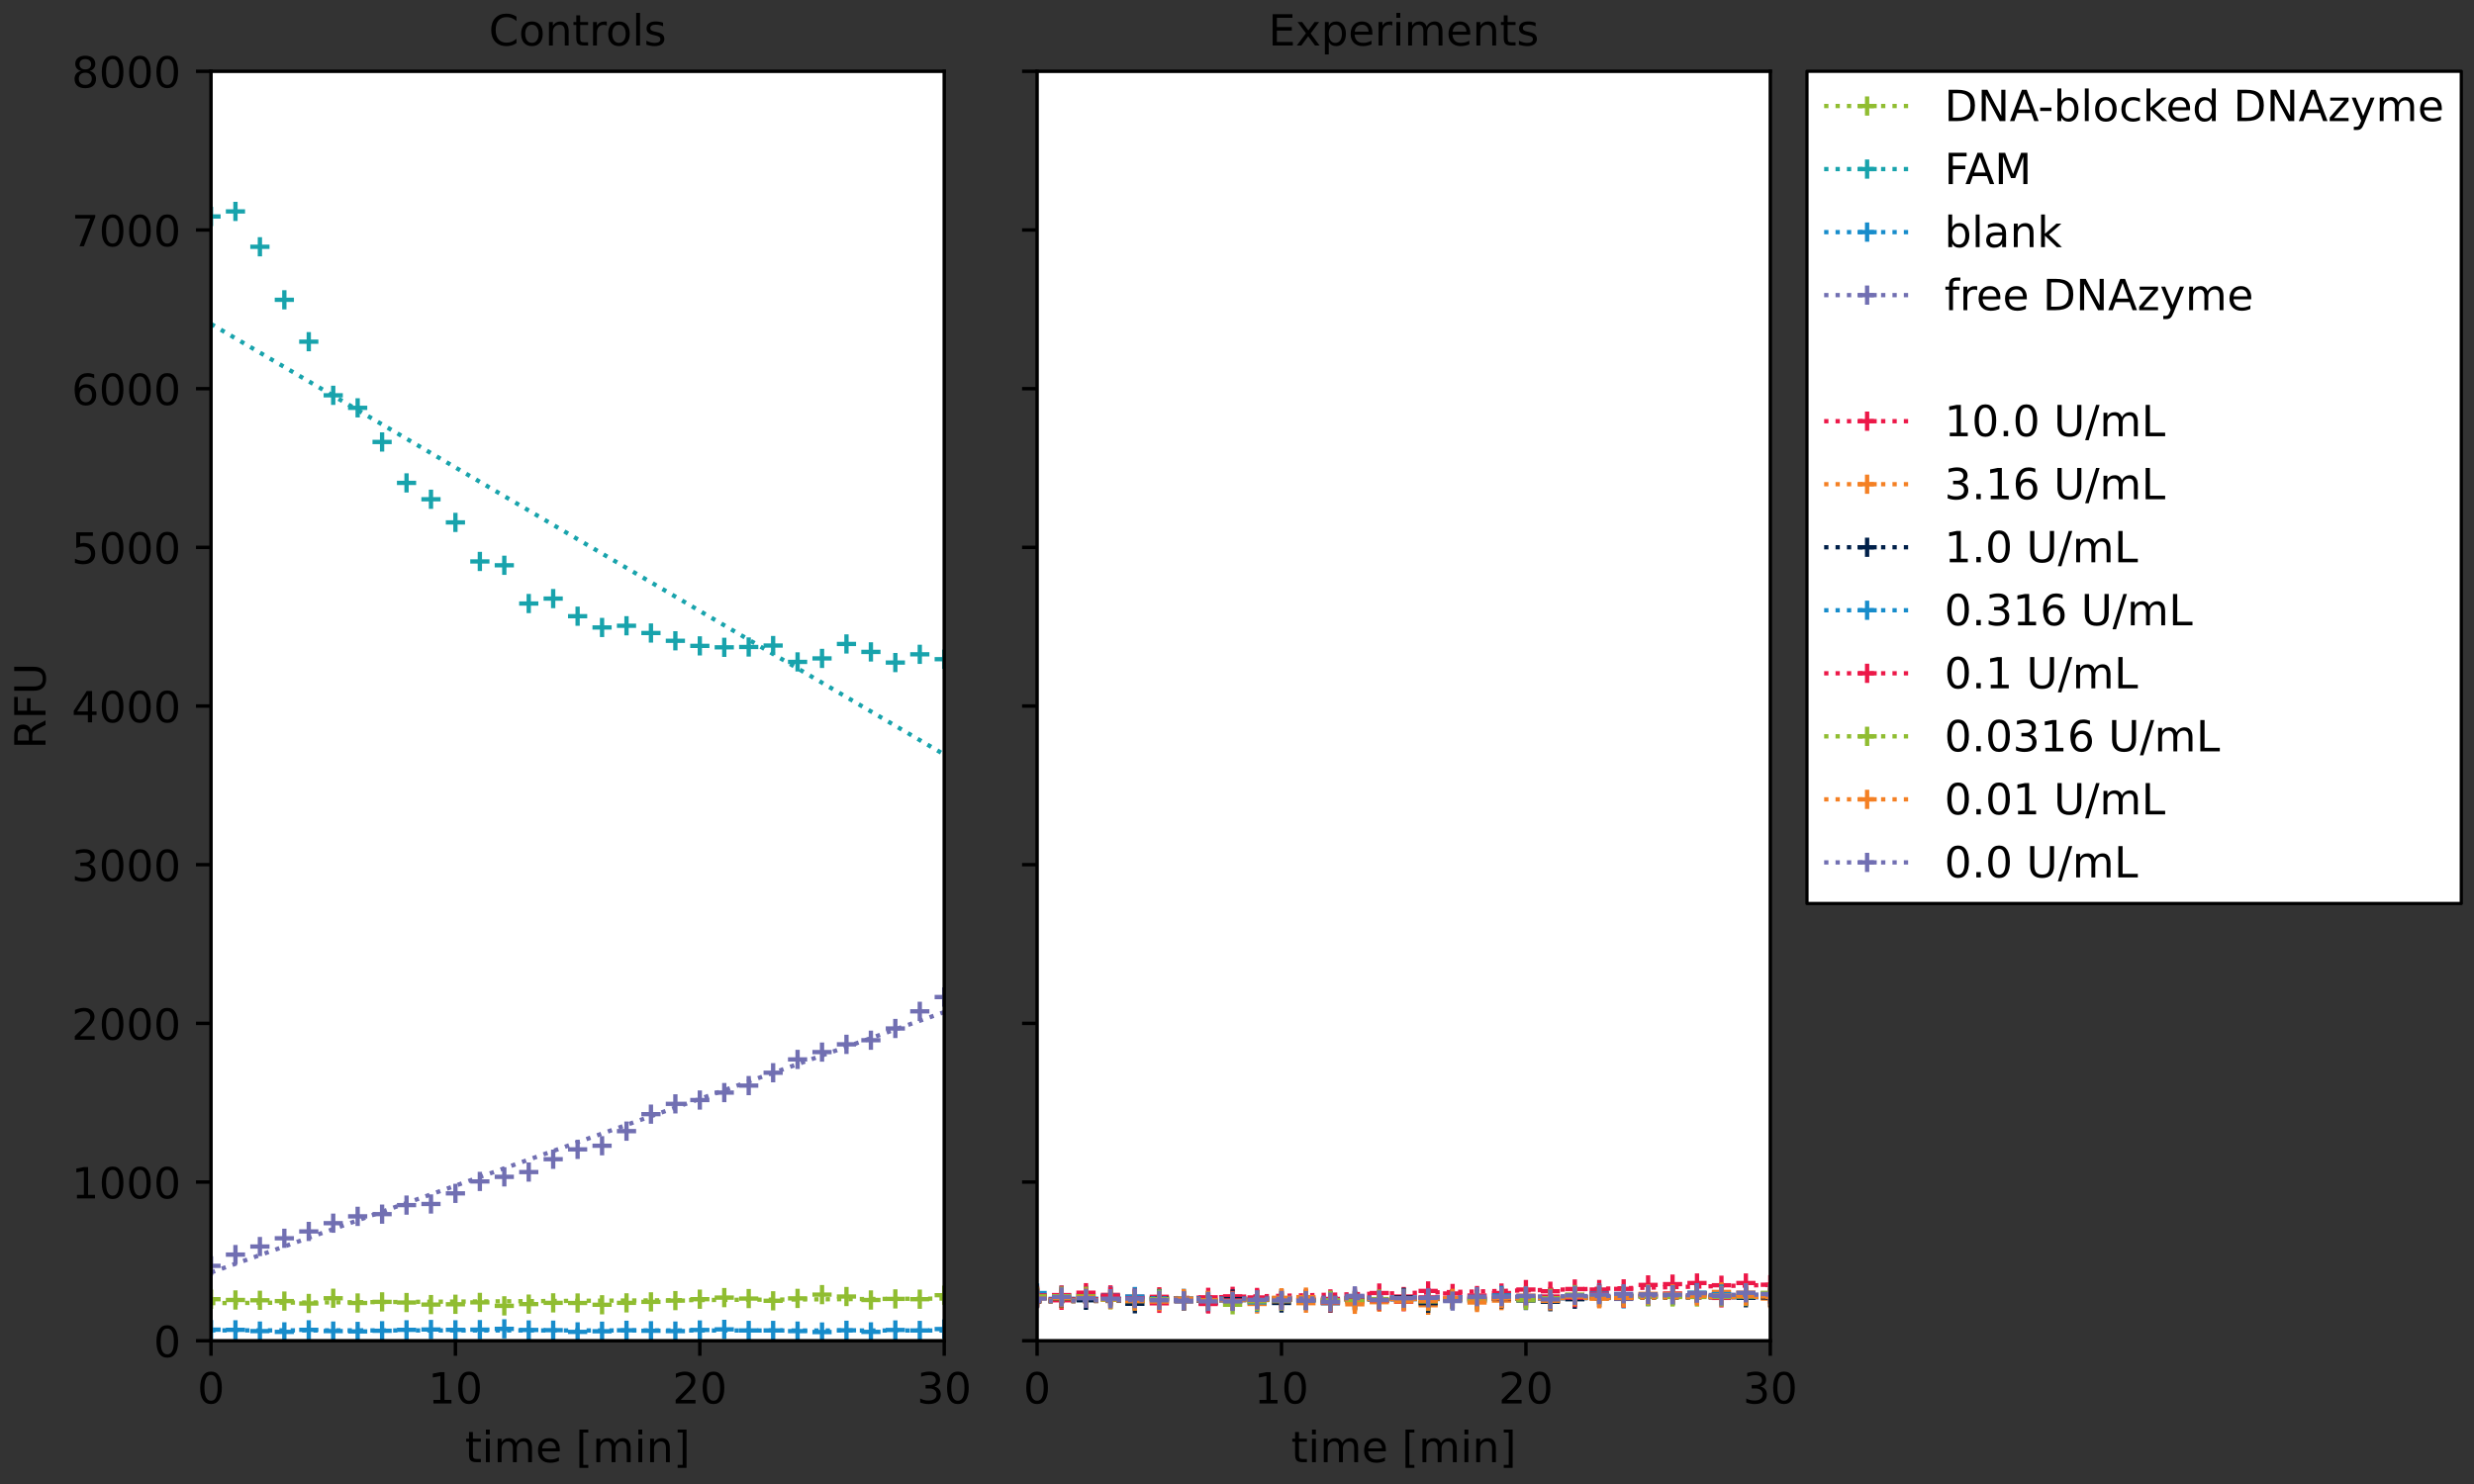 <?xml version="1.0" encoding="utf-8" standalone="no"?>
<!DOCTYPE svg PUBLIC "-//W3C//DTD SVG 1.1//EN"
  "http://www.w3.org/Graphics/SVG/1.1/DTD/svg11.dtd">
<!-- Created with matplotlib (https://matplotlib.org/) -->
<svg height="345.6pt" version="1.1" viewBox="0 0 576 345.6" width="576pt" xmlns="http://www.w3.org/2000/svg" xmlns:xlink="http://www.w3.org/1999/xlink">
 <rect x="0" y="0" width="576" height="345.6" fill="#333333" stroke="none"/>
 <defs>
  <style type="text/css">*{stroke-linecap:butt;stroke-linejoin:round;}</style>
 </defs>
 <g id="figure_1">
  <g id="patch_1">
   <path d="M 0 345.6 
L 576 345.6 
L 576 0 
L 0 0 
z
" style="fill:none;"/>
  </g>
  <g id="axes_1">
   <g id="patch_2">
    <path d="M 49.128 312.244 
L 219.836 312.244 
L 219.836 16.599 
L 49.128 16.599 
z
" style="fill:#ffffff;"/>
   </g>
   <g id="matplotlib.axis_1">
    <g id="xtick_1">
     <g id="line2d_1">
      <defs>
       <path d="M 0 0 
L 0 3.5 
" id="m336f03eada" style="stroke:#000000;stroke-width:0.8;"/>
      </defs>
      <g>
       <use style="stroke:#000000;stroke-width:0.8;" x="49.128" xlink:href="#m336f03eada" y="312.244"/>
      </g>
     </g>
     <g id="text_1">
      <!-- 0 -->
      <g transform="translate(45.947 326.842)scale(0.1 -0.1)">
       <defs>
        <path d="M 31.781 66.406 
Q 24.172 66.406 20.328 58.906 
Q 16.5 51.422 16.5 36.375 
Q 16.5 21.391 20.328 13.891 
Q 24.172 6.391 31.781 6.391 
Q 39.453 6.391 43.281 13.891 
Q 47.125 21.391 47.125 36.375 
Q 47.125 51.422 43.281 58.906 
Q 39.453 66.406 31.781 66.406 
z
M 31.781 74.219 
Q 44.047 74.219 50.516 64.516 
Q 56.984 54.828 56.984 36.375 
Q 56.984 17.969 50.516 8.266 
Q 44.047 -1.422 31.781 -1.422 
Q 19.531 -1.422 13.062 8.266 
Q 6.594 17.969 6.594 36.375 
Q 6.594 54.828 13.062 64.516 
Q 19.531 74.219 31.781 74.219 
z
" id="DejaVuSans-48"/>
       </defs>
       <use xlink:href="#DejaVuSans-48"/>
      </g>
     </g>
    </g>
    <g id="xtick_2">
     <g id="line2d_2">
      <g>
       <use style="stroke:#000000;stroke-width:0.8;" x="106.031" xlink:href="#m336f03eada" y="312.244"/>
      </g>
     </g>
     <g id="text_2">
      <!-- 10 -->
      <g transform="translate(99.668 326.842)scale(0.1 -0.1)">
       <defs>
        <path d="M 12.406 8.297 
L 28.516 8.297 
L 28.516 63.922 
L 10.984 60.406 
L 10.984 69.391 
L 28.422 72.906 
L 38.281 72.906 
L 38.281 8.297 
L 54.391 8.297 
L 54.391 0 
L 12.406 0 
z
" id="DejaVuSans-49"/>
       </defs>
       <use xlink:href="#DejaVuSans-49"/>
       <use x="63.623" xlink:href="#DejaVuSans-48"/>
      </g>
     </g>
    </g>
    <g id="xtick_3">
     <g id="line2d_3">
      <g>
       <use style="stroke:#000000;stroke-width:0.8;" x="162.933" xlink:href="#m336f03eada" y="312.244"/>
      </g>
     </g>
     <g id="text_3">
      <!-- 20 -->
      <g transform="translate(156.571 326.842)scale(0.1 -0.1)">
       <defs>
        <path d="M 19.188 8.297 
L 53.609 8.297 
L 53.609 0 
L 7.328 0 
L 7.328 8.297 
Q 12.938 14.109 22.625 23.891 
Q 32.328 33.688 34.812 36.531 
Q 39.547 41.844 41.422 45.531 
Q 43.312 49.219 43.312 52.781 
Q 43.312 58.594 39.234 62.25 
Q 35.156 65.922 28.609 65.922 
Q 23.969 65.922 18.812 64.312 
Q 13.672 62.703 7.812 59.422 
L 7.812 69.391 
Q 13.766 71.781 18.938 73 
Q 24.125 74.219 28.422 74.219 
Q 39.75 74.219 46.484 68.547 
Q 53.219 62.891 53.219 53.422 
Q 53.219 48.922 51.531 44.891 
Q 49.859 40.875 45.406 35.406 
Q 44.188 33.984 37.641 27.219 
Q 31.109 20.453 19.188 8.297 
z
" id="DejaVuSans-50"/>
       </defs>
       <use xlink:href="#DejaVuSans-50"/>
       <use x="63.623" xlink:href="#DejaVuSans-48"/>
      </g>
     </g>
    </g>
    <g id="xtick_4">
     <g id="line2d_4">
      <g>
       <use style="stroke:#000000;stroke-width:0.8;" x="219.836" xlink:href="#m336f03eada" y="312.244"/>
      </g>
     </g>
     <g id="text_4">
      <!-- 30 -->
      <g transform="translate(213.473 326.842)scale(0.1 -0.1)">
       <defs>
        <path d="M 40.578 39.312 
Q 47.656 37.797 51.625 33 
Q 55.609 28.219 55.609 21.188 
Q 55.609 10.406 48.188 4.484 
Q 40.766 -1.422 27.094 -1.422 
Q 22.516 -1.422 17.656 -0.516 
Q 12.797 0.391 7.625 2.203 
L 7.625 11.719 
Q 11.719 9.328 16.594 8.109 
Q 21.484 6.891 26.812 6.891 
Q 36.078 6.891 40.938 10.547 
Q 45.797 14.203 45.797 21.188 
Q 45.797 27.641 41.281 31.266 
Q 36.766 34.906 28.719 34.906 
L 20.219 34.906 
L 20.219 43.016 
L 29.109 43.016 
Q 36.375 43.016 40.234 45.922 
Q 44.094 48.828 44.094 54.297 
Q 44.094 59.906 40.109 62.906 
Q 36.141 65.922 28.719 65.922 
Q 24.656 65.922 20.016 65.031 
Q 15.375 64.156 9.812 62.312 
L 9.812 71.094 
Q 15.438 72.656 20.344 73.438 
Q 25.25 74.219 29.594 74.219 
Q 40.828 74.219 47.359 69.109 
Q 53.906 64.016 53.906 55.328 
Q 53.906 49.266 50.438 45.094 
Q 46.969 40.922 40.578 39.312 
z
" id="DejaVuSans-51"/>
       </defs>
       <use xlink:href="#DejaVuSans-51"/>
       <use x="63.623" xlink:href="#DejaVuSans-48"/>
      </g>
     </g>
    </g>
    <g id="text_5">
     <!-- time [min] -->
     <g transform="translate(108.267 340.52)scale(0.1 -0.1)">
      <defs>
       <path d="M 18.312 70.219 
L 18.312 54.688 
L 36.812 54.688 
L 36.812 47.703 
L 18.312 47.703 
L 18.312 18.016 
Q 18.312 11.328 20.141 9.422 
Q 21.969 7.516 27.594 7.516 
L 36.812 7.516 
L 36.812 0 
L 27.594 0 
Q 17.188 0 13.234 3.875 
Q 9.281 7.766 9.281 18.016 
L 9.281 47.703 
L 2.688 47.703 
L 2.688 54.688 
L 9.281 54.688 
L 9.281 70.219 
z
" id="DejaVuSans-116"/>
       <path d="M 9.422 54.688 
L 18.406 54.688 
L 18.406 0 
L 9.422 0 
z
M 9.422 75.984 
L 18.406 75.984 
L 18.406 64.594 
L 9.422 64.594 
z
" id="DejaVuSans-105"/>
       <path d="M 52 44.188 
Q 55.375 50.25 60.062 53.125 
Q 64.75 56 71.094 56 
Q 79.641 56 84.281 50.016 
Q 88.922 44.047 88.922 33.016 
L 88.922 0 
L 79.891 0 
L 79.891 32.719 
Q 79.891 40.578 77.094 44.375 
Q 74.312 48.188 68.609 48.188 
Q 61.625 48.188 57.562 43.547 
Q 53.516 38.922 53.516 30.906 
L 53.516 0 
L 44.484 0 
L 44.484 32.719 
Q 44.484 40.625 41.703 44.406 
Q 38.922 48.188 33.109 48.188 
Q 26.219 48.188 22.156 43.531 
Q 18.109 38.875 18.109 30.906 
L 18.109 0 
L 9.078 0 
L 9.078 54.688 
L 18.109 54.688 
L 18.109 46.188 
Q 21.188 51.219 25.484 53.609 
Q 29.781 56 35.688 56 
Q 41.656 56 45.828 52.969 
Q 50 49.953 52 44.188 
z
" id="DejaVuSans-109"/>
       <path d="M 56.203 29.594 
L 56.203 25.203 
L 14.891 25.203 
Q 15.484 15.922 20.484 11.062 
Q 25.484 6.203 34.422 6.203 
Q 39.594 6.203 44.453 7.469 
Q 49.312 8.734 54.109 11.281 
L 54.109 2.781 
Q 49.266 0.734 44.188 -0.344 
Q 39.109 -1.422 33.891 -1.422 
Q 20.797 -1.422 13.156 6.188 
Q 5.516 13.812 5.516 26.812 
Q 5.516 40.234 12.766 48.109 
Q 20.016 56 32.328 56 
Q 43.359 56 49.781 48.891 
Q 56.203 41.797 56.203 29.594 
z
M 47.219 32.234 
Q 47.125 39.594 43.094 43.984 
Q 39.062 48.391 32.422 48.391 
Q 24.906 48.391 20.391 44.141 
Q 15.875 39.891 15.188 32.172 
z
" id="DejaVuSans-101"/>
       <path id="DejaVuSans-32"/>
       <path d="M 8.594 75.984 
L 29.297 75.984 
L 29.297 69 
L 17.578 69 
L 17.578 -6.203 
L 29.297 -6.203 
L 29.297 -13.188 
L 8.594 -13.188 
z
" id="DejaVuSans-91"/>
       <path d="M 54.891 33.016 
L 54.891 0 
L 45.906 0 
L 45.906 32.719 
Q 45.906 40.484 42.875 44.328 
Q 39.844 48.188 33.797 48.188 
Q 26.516 48.188 22.312 43.547 
Q 18.109 38.922 18.109 30.906 
L 18.109 0 
L 9.078 0 
L 9.078 54.688 
L 18.109 54.688 
L 18.109 46.188 
Q 21.344 51.125 25.703 53.562 
Q 30.078 56 35.797 56 
Q 45.219 56 50.047 50.172 
Q 54.891 44.344 54.891 33.016 
z
" id="DejaVuSans-110"/>
       <path d="M 30.422 75.984 
L 30.422 -13.188 
L 9.719 -13.188 
L 9.719 -6.203 
L 21.391 -6.203 
L 21.391 69 
L 9.719 69 
L 9.719 75.984 
z
" id="DejaVuSans-93"/>
      </defs>
      <use xlink:href="#DejaVuSans-116"/>
      <use x="39.209" xlink:href="#DejaVuSans-105"/>
      <use x="66.992" xlink:href="#DejaVuSans-109"/>
      <use x="164.404" xlink:href="#DejaVuSans-101"/>
      <use x="225.928" xlink:href="#DejaVuSans-32"/>
      <use x="257.715" xlink:href="#DejaVuSans-91"/>
      <use x="296.729" xlink:href="#DejaVuSans-109"/>
      <use x="394.141" xlink:href="#DejaVuSans-105"/>
      <use x="421.924" xlink:href="#DejaVuSans-110"/>
      <use x="485.303" xlink:href="#DejaVuSans-93"/>
     </g>
    </g>
   </g>
   <g id="matplotlib.axis_2">
    <g id="ytick_1">
     <g id="line2d_5">
      <defs>
       <path d="M 0 0 
L -3.5 0 
" id="m6942ef8f44" style="stroke:#000000;stroke-width:0.8;"/>
      </defs>
      <g>
       <use style="stroke:#000000;stroke-width:0.8;" x="49.128" xlink:href="#m6942ef8f44" y="312.244"/>
      </g>
     </g>
     <g id="text_6">
      <!-- 0 -->
      <g transform="translate(35.766 316.043)scale(0.1 -0.1)">
       <use xlink:href="#DejaVuSans-48"/>
      </g>
     </g>
    </g>
    <g id="ytick_2">
     <g id="line2d_6">
      <g>
       <use style="stroke:#000000;stroke-width:0.8;" x="49.128" xlink:href="#m6942ef8f44" y="275.288"/>
      </g>
     </g>
     <g id="text_7">
      <!-- 1000 -->
      <g transform="translate(16.678 279.087)scale(0.1 -0.1)">
       <use xlink:href="#DejaVuSans-49"/>
       <use x="63.623" xlink:href="#DejaVuSans-48"/>
       <use x="127.246" xlink:href="#DejaVuSans-48"/>
       <use x="190.869" xlink:href="#DejaVuSans-48"/>
      </g>
     </g>
    </g>
    <g id="ytick_3">
     <g id="line2d_7">
      <g>
       <use style="stroke:#000000;stroke-width:0.8;" x="49.128" xlink:href="#m6942ef8f44" y="238.332"/>
      </g>
     </g>
     <g id="text_8">
      <!-- 2000 -->
      <g transform="translate(16.678 242.132)scale(0.1 -0.1)">
       <use xlink:href="#DejaVuSans-50"/>
       <use x="63.623" xlink:href="#DejaVuSans-48"/>
       <use x="127.246" xlink:href="#DejaVuSans-48"/>
       <use x="190.869" xlink:href="#DejaVuSans-48"/>
      </g>
     </g>
    </g>
    <g id="ytick_4">
     <g id="line2d_8">
      <g>
       <use style="stroke:#000000;stroke-width:0.8;" x="49.128" xlink:href="#m6942ef8f44" y="201.377"/>
      </g>
     </g>
     <g id="text_9">
      <!-- 3000 -->
      <g transform="translate(16.678 205.176)scale(0.1 -0.1)">
       <use xlink:href="#DejaVuSans-51"/>
       <use x="63.623" xlink:href="#DejaVuSans-48"/>
       <use x="127.246" xlink:href="#DejaVuSans-48"/>
       <use x="190.869" xlink:href="#DejaVuSans-48"/>
      </g>
     </g>
    </g>
    <g id="ytick_5">
     <g id="line2d_9">
      <g>
       <use style="stroke:#000000;stroke-width:0.8;" x="49.128" xlink:href="#m6942ef8f44" y="164.421"/>
      </g>
     </g>
     <g id="text_10">
      <!-- 4000 -->
      <g transform="translate(16.678 168.22)scale(0.1 -0.1)">
       <defs>
        <path d="M 37.797 64.312 
L 12.891 25.391 
L 37.797 25.391 
z
M 35.203 72.906 
L 47.609 72.906 
L 47.609 25.391 
L 58.016 25.391 
L 58.016 17.188 
L 47.609 17.188 
L 47.609 0 
L 37.797 0 
L 37.797 17.188 
L 4.891 17.188 
L 4.891 26.703 
z
" id="DejaVuSans-52"/>
       </defs>
       <use xlink:href="#DejaVuSans-52"/>
       <use x="63.623" xlink:href="#DejaVuSans-48"/>
       <use x="127.246" xlink:href="#DejaVuSans-48"/>
       <use x="190.869" xlink:href="#DejaVuSans-48"/>
      </g>
     </g>
    </g>
    <g id="ytick_6">
     <g id="line2d_10">
      <g>
       <use style="stroke:#000000;stroke-width:0.8;" x="49.128" xlink:href="#m6942ef8f44" y="127.465"/>
      </g>
     </g>
     <g id="text_11">
      <!-- 5000 -->
      <g transform="translate(16.678 131.265)scale(0.1 -0.1)">
       <defs>
        <path d="M 10.797 72.906 
L 49.516 72.906 
L 49.516 64.594 
L 19.828 64.594 
L 19.828 46.734 
Q 21.969 47.469 24.109 47.828 
Q 26.266 48.188 28.422 48.188 
Q 40.625 48.188 47.75 41.5 
Q 54.891 34.812 54.891 23.391 
Q 54.891 11.625 47.562 5.094 
Q 40.234 -1.422 26.906 -1.422 
Q 22.312 -1.422 17.547 -0.641 
Q 12.797 0.141 7.719 1.703 
L 7.719 11.625 
Q 12.109 9.234 16.797 8.062 
Q 21.484 6.891 26.703 6.891 
Q 35.156 6.891 40.078 11.328 
Q 45.016 15.766 45.016 23.391 
Q 45.016 31 40.078 35.438 
Q 35.156 39.891 26.703 39.891 
Q 22.75 39.891 18.812 39.016 
Q 14.891 38.141 10.797 36.281 
z
" id="DejaVuSans-53"/>
       </defs>
       <use xlink:href="#DejaVuSans-53"/>
       <use x="63.623" xlink:href="#DejaVuSans-48"/>
       <use x="127.246" xlink:href="#DejaVuSans-48"/>
       <use x="190.869" xlink:href="#DejaVuSans-48"/>
      </g>
     </g>
    </g>
    <g id="ytick_7">
     <g id="line2d_11">
      <g>
       <use style="stroke:#000000;stroke-width:0.8;" x="49.128" xlink:href="#m6942ef8f44" y="90.51"/>
      </g>
     </g>
     <g id="text_12">
      <!-- 6000 -->
      <g transform="translate(16.678 94.309)scale(0.1 -0.1)">
       <defs>
        <path d="M 33.016 40.375 
Q 26.375 40.375 22.484 35.828 
Q 18.609 31.297 18.609 23.391 
Q 18.609 15.531 22.484 10.953 
Q 26.375 6.391 33.016 6.391 
Q 39.656 6.391 43.531 10.953 
Q 47.406 15.531 47.406 23.391 
Q 47.406 31.297 43.531 35.828 
Q 39.656 40.375 33.016 40.375 
z
M 52.594 71.297 
L 52.594 62.312 
Q 48.875 64.062 45.094 64.984 
Q 41.312 65.922 37.594 65.922 
Q 27.828 65.922 22.672 59.328 
Q 17.531 52.734 16.797 39.406 
Q 19.672 43.656 24.016 45.922 
Q 28.375 48.188 33.594 48.188 
Q 44.578 48.188 50.953 41.516 
Q 57.328 34.859 57.328 23.391 
Q 57.328 12.156 50.688 5.359 
Q 44.047 -1.422 33.016 -1.422 
Q 20.359 -1.422 13.672 8.266 
Q 6.984 17.969 6.984 36.375 
Q 6.984 53.656 15.188 63.938 
Q 23.391 74.219 37.203 74.219 
Q 40.922 74.219 44.703 73.484 
Q 48.484 72.75 52.594 71.297 
z
" id="DejaVuSans-54"/>
       </defs>
       <use xlink:href="#DejaVuSans-54"/>
       <use x="63.623" xlink:href="#DejaVuSans-48"/>
       <use x="127.246" xlink:href="#DejaVuSans-48"/>
       <use x="190.869" xlink:href="#DejaVuSans-48"/>
      </g>
     </g>
    </g>
    <g id="ytick_8">
     <g id="line2d_12">
      <g>
       <use style="stroke:#000000;stroke-width:0.8;" x="49.128" xlink:href="#m6942ef8f44" y="53.554"/>
      </g>
     </g>
     <g id="text_13">
      <!-- 7000 -->
      <g transform="translate(16.678 57.353)scale(0.1 -0.1)">
       <defs>
        <path d="M 8.203 72.906 
L 55.078 72.906 
L 55.078 68.703 
L 28.609 0 
L 18.312 0 
L 43.219 64.594 
L 8.203 64.594 
z
" id="DejaVuSans-55"/>
       </defs>
       <use xlink:href="#DejaVuSans-55"/>
       <use x="63.623" xlink:href="#DejaVuSans-48"/>
       <use x="127.246" xlink:href="#DejaVuSans-48"/>
       <use x="190.869" xlink:href="#DejaVuSans-48"/>
      </g>
     </g>
    </g>
    <g id="ytick_9">
     <g id="line2d_13">
      <g>
       <use style="stroke:#000000;stroke-width:0.8;" x="49.128" xlink:href="#m6942ef8f44" y="16.599"/>
      </g>
     </g>
     <g id="text_14">
      <!-- 8000 -->
      <g transform="translate(16.678 20.398)scale(0.1 -0.1)">
       <defs>
        <path d="M 31.781 34.625 
Q 24.75 34.625 20.719 30.859 
Q 16.703 27.094 16.703 20.516 
Q 16.703 13.922 20.719 10.156 
Q 24.75 6.391 31.781 6.391 
Q 38.812 6.391 42.859 10.172 
Q 46.922 13.969 46.922 20.516 
Q 46.922 27.094 42.891 30.859 
Q 38.875 34.625 31.781 34.625 
z
M 21.922 38.812 
Q 15.578 40.375 12.031 44.719 
Q 8.5 49.078 8.5 55.328 
Q 8.5 64.062 14.719 69.141 
Q 20.953 74.219 31.781 74.219 
Q 42.672 74.219 48.875 69.141 
Q 55.078 64.062 55.078 55.328 
Q 55.078 49.078 51.531 44.719 
Q 48 40.375 41.703 38.812 
Q 48.828 37.156 52.797 32.312 
Q 56.781 27.484 56.781 20.516 
Q 56.781 9.906 50.312 4.234 
Q 43.844 -1.422 31.781 -1.422 
Q 19.734 -1.422 13.25 4.234 
Q 6.781 9.906 6.781 20.516 
Q 6.781 27.484 10.781 32.312 
Q 14.797 37.156 21.922 38.812 
z
M 18.312 54.391 
Q 18.312 48.734 21.844 45.562 
Q 25.391 42.391 31.781 42.391 
Q 38.141 42.391 41.719 45.562 
Q 45.312 48.734 45.312 54.391 
Q 45.312 60.062 41.719 63.234 
Q 38.141 66.406 31.781 66.406 
Q 25.391 66.406 21.844 63.234 
Q 18.312 60.062 18.312 54.391 
z
" id="DejaVuSans-56"/>
       </defs>
       <use xlink:href="#DejaVuSans-56"/>
       <use x="63.623" xlink:href="#DejaVuSans-48"/>
       <use x="127.246" xlink:href="#DejaVuSans-48"/>
       <use x="190.869" xlink:href="#DejaVuSans-48"/>
      </g>
     </g>
    </g>
    <g id="text_15">
     <!-- RFU -->
     <g transform="translate(10.599 174.43)rotate(-90)scale(0.1 -0.1)">
      <defs>
       <path d="M 44.391 34.188 
Q 47.562 33.109 50.562 29.594 
Q 53.562 26.078 56.594 19.922 
L 66.609 0 
L 56 0 
L 46.688 18.703 
Q 43.062 26.031 39.672 28.422 
Q 36.281 30.812 30.422 30.812 
L 19.672 30.812 
L 19.672 0 
L 9.812 0 
L 9.812 72.906 
L 32.078 72.906 
Q 44.578 72.906 50.734 67.672 
Q 56.891 62.453 56.891 51.906 
Q 56.891 45.016 53.688 40.469 
Q 50.484 35.938 44.391 34.188 
z
M 19.672 64.797 
L 19.672 38.922 
L 32.078 38.922 
Q 39.203 38.922 42.844 42.219 
Q 46.484 45.516 46.484 51.906 
Q 46.484 58.297 42.844 61.547 
Q 39.203 64.797 32.078 64.797 
z
" id="DejaVuSans-82"/>
       <path d="M 9.812 72.906 
L 51.703 72.906 
L 51.703 64.594 
L 19.672 64.594 
L 19.672 43.109 
L 48.578 43.109 
L 48.578 34.812 
L 19.672 34.812 
L 19.672 0 
L 9.812 0 
z
" id="DejaVuSans-70"/>
       <path d="M 8.688 72.906 
L 18.609 72.906 
L 18.609 28.609 
Q 18.609 16.891 22.844 11.734 
Q 27.094 6.594 36.625 6.594 
Q 46.094 6.594 50.344 11.734 
Q 54.594 16.891 54.594 28.609 
L 54.594 72.906 
L 64.5 72.906 
L 64.5 27.391 
Q 64.5 13.141 57.438 5.859 
Q 50.391 -1.422 36.625 -1.422 
Q 22.797 -1.422 15.734 5.859 
Q 8.688 13.141 8.688 27.391 
z
" id="DejaVuSans-85"/>
      </defs>
      <use xlink:href="#DejaVuSans-82"/>
      <use x="69.482" xlink:href="#DejaVuSans-70"/>
      <use x="127.002" xlink:href="#DejaVuSans-85"/>
     </g>
    </g>
   </g>
   <g id="line2d_14">
    <defs>
     <path d="M -2.236 0 
L 2.236 0 
M 0 2.236 
L 0 -2.236 
" id="md7d37518d4" style="stroke:#90bd31;"/>
    </defs>
    <g clip-path="url(#pf97287bf02)">
     <use style="fill-opacity:0;stroke:#90bd31;" x="49.128" xlink:href="#md7d37518d4" y="302.561"/>
     <use style="fill-opacity:0;stroke:#90bd31;" x="54.819" xlink:href="#md7d37518d4" y="302.746"/>
     <use style="fill-opacity:0;stroke:#90bd31;" x="60.509" xlink:href="#md7d37518d4" y="302.82"/>
     <use style="fill-opacity:0;stroke:#90bd31;" x="66.199" xlink:href="#md7d37518d4" y="303.005"/>
     <use style="fill-opacity:0;stroke:#90bd31;" x="71.889" xlink:href="#md7d37518d4" y="303.559"/>
     <use style="fill-opacity:0;stroke:#90bd31;" x="77.58" xlink:href="#md7d37518d4" y="302.339"/>
     <use style="fill-opacity:0;stroke:#90bd31;" x="83.27" xlink:href="#md7d37518d4" y="303.448"/>
     <use style="fill-opacity:0;stroke:#90bd31;" x="88.96" xlink:href="#md7d37518d4" y="303.189"/>
     <use style="fill-opacity:0;stroke:#90bd31;" x="94.65" xlink:href="#md7d37518d4" y="303.337"/>
     <use style="fill-opacity:0;stroke:#90bd31;" x="100.341" xlink:href="#md7d37518d4" y="303.818"/>
     <use style="fill-opacity:0;stroke:#90bd31;" x="106.031" xlink:href="#md7d37518d4" y="303.744"/>
     <use style="fill-opacity:0;stroke:#90bd31;" x="111.721" xlink:href="#md7d37518d4" y="303.3"/>
     <use style="fill-opacity:0;stroke:#90bd31;" x="117.411" xlink:href="#md7d37518d4" y="304.113"/>
     <use style="fill-opacity:0;stroke:#90bd31;" x="123.102" xlink:href="#md7d37518d4" y="303.707"/>
     <use style="fill-opacity:0;stroke:#90bd31;" x="128.792" xlink:href="#md7d37518d4" y="303.411"/>
     <use style="fill-opacity:0;stroke:#90bd31;" x="134.482" xlink:href="#md7d37518d4" y="303.448"/>
     <use style="fill-opacity:0;stroke:#90bd31;" x="140.172" xlink:href="#md7d37518d4" y="303.855"/>
     <use style="fill-opacity:0;stroke:#90bd31;" x="145.863" xlink:href="#md7d37518d4" y="303.411"/>
     <use style="fill-opacity:0;stroke:#90bd31;" x="151.553" xlink:href="#md7d37518d4" y="303.189"/>
     <use style="fill-opacity:0;stroke:#90bd31;" x="157.243" xlink:href="#md7d37518d4" y="302.894"/>
     <use style="fill-opacity:0;stroke:#90bd31;" x="162.933" xlink:href="#md7d37518d4" y="302.561"/>
     <use style="fill-opacity:0;stroke:#90bd31;" x="168.624" xlink:href="#md7d37518d4" y="302.192"/>
     <use style="fill-opacity:0;stroke:#90bd31;" x="174.314" xlink:href="#md7d37518d4" y="302.413"/>
     <use style="fill-opacity:0;stroke:#90bd31;" x="180.004" xlink:href="#md7d37518d4" y="302.931"/>
     <use style="fill-opacity:0;stroke:#90bd31;" x="185.694" xlink:href="#md7d37518d4" y="302.376"/>
     <use style="fill-opacity:0;stroke:#90bd31;" x="191.385" xlink:href="#md7d37518d4" y="301.489"/>
     <use style="fill-opacity:0;stroke:#90bd31;" x="197.075" xlink:href="#md7d37518d4" y="301.933"/>
     <use style="fill-opacity:0;stroke:#90bd31;" x="202.765" xlink:href="#md7d37518d4" y="302.746"/>
     <use style="fill-opacity:0;stroke:#90bd31;" x="208.455" xlink:href="#md7d37518d4" y="302.487"/>
     <use style="fill-opacity:0;stroke:#90bd31;" x="214.146" xlink:href="#md7d37518d4" y="302.561"/>
     <use style="fill-opacity:0;stroke:#90bd31;" x="219.836" xlink:href="#md7d37518d4" y="301.637"/>
    </g>
   </g>
   <g id="line2d_15"/>
   <g id="line2d_16">
    <path clip-path="url(#pf97287bf02)" d="M 49.128 303.479 
L 52.612 303.457 
L 56.096 303.435 
L 59.58 303.413 
L 63.064 303.391 
L 66.548 303.369 
L 70.031 303.348 
L 73.515 303.326 
L 76.999 303.304 
L 80.483 303.282 
L 83.967 303.26 
L 87.45 303.238 
L 90.934 303.216 
L 94.418 303.194 
L 97.902 303.172 
L 101.386 303.151 
L 104.87 303.129 
L 108.353 303.107 
L 111.837 303.085 
L 115.321 303.063 
L 118.805 303.041 
L 122.289 303.019 
L 125.773 302.997 
L 129.256 302.975 
L 132.74 302.954 
L 136.224 302.932 
L 139.708 302.91 
L 143.192 302.888 
L 146.676 302.866 
L 150.159 302.844 
L 153.643 302.822 
L 157.127 302.8 
L 160.611 302.778 
L 164.095 302.757 
L 167.579 302.735 
L 171.062 302.713 
L 174.546 302.691 
L 178.03 302.669 
L 181.514 302.647 
L 184.998 302.625 
L 188.482 302.603 
L 191.965 302.581 
L 195.449 302.56 
L 198.933 302.538 
L 202.417 302.516 
L 205.901 302.494 
L 209.385 302.472 
L 212.868 302.45 
L 216.352 302.428 
L 219.836 302.406 
" style="fill:none;stroke:#90bd31;stroke-dasharray:1,1.65;stroke-dashoffset:0;"/>
   </g>
   <g id="line2d_17">
    <defs>
     <path d="M -2.236 0 
L 2.236 0 
M 0 2.236 
L 0 -2.236 
" id="m749eb60d19" style="stroke:#18a3ac;"/>
    </defs>
    <g clip-path="url(#pf97287bf02)">
     <use style="fill-opacity:0;stroke:#18a3ac;" x="49.128" xlink:href="#m749eb60d19" y="50.413"/>
     <use style="fill-opacity:0;stroke:#18a3ac;" x="54.819" xlink:href="#m749eb60d19" y="49.23"/>
     <use style="fill-opacity:0;stroke:#18a3ac;" x="60.509" xlink:href="#m749eb60d19" y="57.472"/>
     <use style="fill-opacity:0;stroke:#18a3ac;" x="66.199" xlink:href="#m749eb60d19" y="69.815"/>
     <use style="fill-opacity:0;stroke:#18a3ac;" x="71.889" xlink:href="#m749eb60d19" y="79.571"/>
     <use style="fill-opacity:0;stroke:#18a3ac;" x="77.58" xlink:href="#m749eb60d19" y="92.062"/>
     <use style="fill-opacity:0;stroke:#18a3ac;" x="83.27" xlink:href="#m749eb60d19" y="94.982"/>
     <use style="fill-opacity:0;stroke:#18a3ac;" x="88.96" xlink:href="#m749eb60d19" y="102.927"/>
     <use style="fill-opacity:0;stroke:#18a3ac;" x="94.65" xlink:href="#m749eb60d19" y="112.462"/>
     <use style="fill-opacity:0;stroke:#18a3ac;" x="100.341" xlink:href="#m749eb60d19" y="116.268"/>
     <use style="fill-opacity:0;stroke:#18a3ac;" x="106.031" xlink:href="#m749eb60d19" y="121.663"/>
     <use style="fill-opacity:0;stroke:#18a3ac;" x="111.721" xlink:href="#m749eb60d19" y="130.755"/>
     <use style="fill-opacity:0;stroke:#18a3ac;" x="117.411" xlink:href="#m749eb60d19" y="131.641"/>
     <use style="fill-opacity:0;stroke:#18a3ac;" x="123.102" xlink:href="#m749eb60d19" y="140.548"/>
     <use style="fill-opacity:0;stroke:#18a3ac;" x="128.792" xlink:href="#m749eb60d19" y="139.402"/>
     <use style="fill-opacity:0;stroke:#18a3ac;" x="134.482" xlink:href="#m749eb60d19" y="143.504"/>
     <use style="fill-opacity:0;stroke:#18a3ac;" x="140.172" xlink:href="#m749eb60d19" y="146.128"/>
     <use style="fill-opacity:0;stroke:#18a3ac;" x="145.863" xlink:href="#m749eb60d19" y="145.722"/>
     <use style="fill-opacity:0;stroke:#18a3ac;" x="151.553" xlink:href="#m749eb60d19" y="147.422"/>
     <use style="fill-opacity:0;stroke:#18a3ac;" x="157.243" xlink:href="#m749eb60d19" y="149.232"/>
     <use style="fill-opacity:0;stroke:#18a3ac;" x="162.933" xlink:href="#m749eb60d19" y="150.415"/>
     <use style="fill-opacity:0;stroke:#18a3ac;" x="168.624" xlink:href="#m749eb60d19" y="150.748"/>
     <use style="fill-opacity:0;stroke:#18a3ac;" x="174.314" xlink:href="#m749eb60d19" y="150.674"/>
     <use style="fill-opacity:0;stroke:#18a3ac;" x="180.004" xlink:href="#m749eb60d19" y="150.341"/>
     <use style="fill-opacity:0;stroke:#18a3ac;" x="185.694" xlink:href="#m749eb60d19" y="154.147"/>
     <use style="fill-opacity:0;stroke:#18a3ac;" x="191.385" xlink:href="#m749eb60d19" y="153.334"/>
     <use style="fill-opacity:0;stroke:#18a3ac;" x="197.075" xlink:href="#m749eb60d19" y="149.971"/>
     <use style="fill-opacity:0;stroke:#18a3ac;" x="202.765" xlink:href="#m749eb60d19" y="151.819"/>
     <use style="fill-opacity:0;stroke:#18a3ac;" x="208.455" xlink:href="#m749eb60d19" y="154.295"/>
     <use style="fill-opacity:0;stroke:#18a3ac;" x="214.146" xlink:href="#m749eb60d19" y="152.374"/>
     <use style="fill-opacity:0;stroke:#18a3ac;" x="219.836" xlink:href="#m749eb60d19" y="153.519"/>
    </g>
   </g>
   <g id="line2d_18"/>
   <g id="line2d_19">
    <path clip-path="url(#pf97287bf02)" d="M 49.128 75.443 
L 52.612 77.489 
L 56.096 79.535 
L 59.58 81.581 
L 63.064 83.628 
L 66.548 85.674 
L 70.031 87.72 
L 73.515 89.766 
L 76.999 91.813 
L 80.483 93.859 
L 83.967 95.905 
L 87.45 97.951 
L 90.934 99.998 
L 94.418 102.044 
L 97.902 104.09 
L 101.386 106.136 
L 104.87 108.183 
L 108.353 110.229 
L 111.837 112.275 
L 115.321 114.322 
L 118.805 116.368 
L 122.289 118.414 
L 125.773 120.46 
L 129.256 122.507 
L 132.74 124.553 
L 136.224 126.599 
L 139.708 128.645 
L 143.192 130.692 
L 146.676 132.738 
L 150.159 134.784 
L 153.643 136.83 
L 157.127 138.877 
L 160.611 140.923 
L 164.095 142.969 
L 167.579 145.015 
L 171.062 147.062 
L 174.546 149.108 
L 178.03 151.154 
L 181.514 153.201 
L 184.998 155.247 
L 188.482 157.293 
L 191.965 159.339 
L 195.449 161.386 
L 198.933 163.432 
L 202.417 165.478 
L 205.901 167.524 
L 209.385 169.571 
L 212.868 171.617 
L 216.352 173.663 
L 219.836 175.709 
" style="fill:none;stroke:#18a3ac;stroke-dasharray:1,1.65;stroke-dashoffset:0;"/>
   </g>
   <g id="line2d_20">
    <defs>
     <path d="M -2.236 0 
L 2.236 0 
M 0 2.236 
L 0 -2.236 
" id="m93a977a083" style="stroke:#178ccb;"/>
    </defs>
    <g clip-path="url(#pf97287bf02)">
     <use style="fill-opacity:0;stroke:#178ccb;" x="49.128" xlink:href="#m93a977a083" y="309.657"/>
     <use style="fill-opacity:0;stroke:#178ccb;" x="54.819" xlink:href="#m93a977a083" y="309.694"/>
     <use style="fill-opacity:0;stroke:#178ccb;" x="60.509" xlink:href="#m93a977a083" y="309.989"/>
     <use style="fill-opacity:0;stroke:#178ccb;" x="66.199" xlink:href="#m93a977a083" y="310.174"/>
     <use style="fill-opacity:0;stroke:#178ccb;" x="71.889" xlink:href="#m93a977a083" y="309.694"/>
     <use style="fill-opacity:0;stroke:#178ccb;" x="77.58" xlink:href="#m93a977a083" y="309.989"/>
     <use style="fill-opacity:0;stroke:#178ccb;" x="83.27" xlink:href="#m93a977a083" y="310.063"/>
     <use style="fill-opacity:0;stroke:#178ccb;" x="88.96" xlink:href="#m93a977a083" y="309.915"/>
     <use style="fill-opacity:0;stroke:#178ccb;" x="94.65" xlink:href="#m93a977a083" y="309.694"/>
     <use style="fill-opacity:0;stroke:#178ccb;" x="100.341" xlink:href="#m93a977a083" y="309.62"/>
     <use style="fill-opacity:0;stroke:#178ccb;" x="106.031" xlink:href="#m93a977a083" y="309.694"/>
     <use style="fill-opacity:0;stroke:#178ccb;" x="111.721" xlink:href="#m93a977a083" y="309.657"/>
     <use style="fill-opacity:0;stroke:#178ccb;" x="117.411" xlink:href="#m93a977a083" y="309.472"/>
     <use style="fill-opacity:0;stroke:#178ccb;" x="123.102" xlink:href="#m93a977a083" y="309.731"/>
     <use style="fill-opacity:0;stroke:#178ccb;" x="128.792" xlink:href="#m93a977a083" y="309.767"/>
     <use style="fill-opacity:0;stroke:#178ccb;" x="134.482" xlink:href="#m93a977a083" y="310.174"/>
     <use style="fill-opacity:0;stroke:#178ccb;" x="140.172" xlink:href="#m93a977a083" y="310.026"/>
     <use style="fill-opacity:0;stroke:#178ccb;" x="145.863" xlink:href="#m93a977a083" y="309.804"/>
     <use style="fill-opacity:0;stroke:#178ccb;" x="151.553" xlink:href="#m93a977a083" y="309.915"/>
     <use style="fill-opacity:0;stroke:#178ccb;" x="157.243" xlink:href="#m93a977a083" y="309.989"/>
     <use style="fill-opacity:0;stroke:#178ccb;" x="162.933" xlink:href="#m93a977a083" y="309.731"/>
     <use style="fill-opacity:0;stroke:#178ccb;" x="168.624" xlink:href="#m93a977a083" y="309.583"/>
     <use style="fill-opacity:0;stroke:#178ccb;" x="174.314" xlink:href="#m93a977a083" y="309.841"/>
     <use style="fill-opacity:0;stroke:#178ccb;" x="180.004" xlink:href="#m93a977a083" y="309.841"/>
     <use style="fill-opacity:0;stroke:#178ccb;" x="185.694" xlink:href="#m93a977a083" y="309.989"/>
     <use style="fill-opacity:0;stroke:#178ccb;" x="191.385" xlink:href="#m93a977a083" y="310.211"/>
     <use style="fill-opacity:0;stroke:#178ccb;" x="197.075" xlink:href="#m93a977a083" y="309.804"/>
     <use style="fill-opacity:0;stroke:#178ccb;" x="202.765" xlink:href="#m93a977a083" y="310.174"/>
     <use style="fill-opacity:0;stroke:#178ccb;" x="208.455" xlink:href="#m93a977a083" y="309.731"/>
     <use style="fill-opacity:0;stroke:#178ccb;" x="214.146" xlink:href="#m93a977a083" y="309.841"/>
     <use style="fill-opacity:0;stroke:#178ccb;" x="219.836" xlink:href="#m93a977a083" y="309.509"/>
    </g>
   </g>
   <g id="line2d_21"/>
   <g id="line2d_22">
    <path clip-path="url(#pf97287bf02)" d="M 49.128 309.821 
L 52.612 309.822 
L 56.096 309.823 
L 59.58 309.823 
L 63.064 309.824 
L 66.548 309.825 
L 70.031 309.825 
L 73.515 309.826 
L 76.999 309.827 
L 80.483 309.827 
L 83.967 309.828 
L 87.45 309.829 
L 90.934 309.829 
L 94.418 309.83 
L 97.902 309.831 
L 101.386 309.831 
L 104.87 309.832 
L 108.353 309.833 
L 111.837 309.833 
L 115.321 309.834 
L 118.805 309.835 
L 122.289 309.835 
L 125.773 309.836 
L 129.256 309.837 
L 132.74 309.837 
L 136.224 309.838 
L 139.708 309.839 
L 143.192 309.84 
L 146.676 309.84 
L 150.159 309.841 
L 153.643 309.842 
L 157.127 309.842 
L 160.611 309.843 
L 164.095 309.844 
L 167.579 309.844 
L 171.062 309.845 
L 174.546 309.846 
L 178.03 309.846 
L 181.514 309.847 
L 184.998 309.848 
L 188.482 309.848 
L 191.965 309.849 
L 195.449 309.85 
L 198.933 309.85 
L 202.417 309.851 
L 205.901 309.852 
L 209.385 309.852 
L 212.868 309.853 
L 216.352 309.854 
L 219.836 309.854 
" style="fill:none;stroke:#178ccb;stroke-dasharray:1,1.65;stroke-dashoffset:0;"/>
   </g>
   <g id="line2d_23">
    <defs>
     <path d="M -2.236 0 
L 2.236 0 
M 0 2.236 
L 0 -2.236 
" id="meefd9b4e78" style="stroke:#716fb2;"/>
    </defs>
    <g clip-path="url(#pf97287bf02)">
     <use style="fill-opacity:0;stroke:#716fb2;" x="49.128" xlink:href="#meefd9b4e78" y="294.8"/>
     <use style="fill-opacity:0;stroke:#716fb2;" x="54.819" xlink:href="#meefd9b4e78" y="292.177"/>
     <use style="fill-opacity:0;stroke:#716fb2;" x="60.509" xlink:href="#meefd9b4e78" y="290.292"/>
     <use style="fill-opacity:0;stroke:#716fb2;" x="66.199" xlink:href="#meefd9b4e78" y="288.37"/>
     <use style="fill-opacity:0;stroke:#716fb2;" x="71.889" xlink:href="#meefd9b4e78" y="286.781"/>
     <use style="fill-opacity:0;stroke:#716fb2;" x="77.58" xlink:href="#meefd9b4e78" y="284.859"/>
     <use style="fill-opacity:0;stroke:#716fb2;" x="83.27" xlink:href="#meefd9b4e78" y="283.27"/>
     <use style="fill-opacity:0;stroke:#716fb2;" x="88.96" xlink:href="#meefd9b4e78" y="282.753"/>
     <use style="fill-opacity:0;stroke:#716fb2;" x="94.65" xlink:href="#meefd9b4e78" y="280.646"/>
     <use style="fill-opacity:0;stroke:#716fb2;" x="100.341" xlink:href="#meefd9b4e78" y="280.388"/>
     <use style="fill-opacity:0;stroke:#716fb2;" x="106.031" xlink:href="#meefd9b4e78" y="277.912"/>
     <use style="fill-opacity:0;stroke:#716fb2;" x="111.721" xlink:href="#meefd9b4e78" y="275.14"/>
     <use style="fill-opacity:0;stroke:#716fb2;" x="117.411" xlink:href="#meefd9b4e78" y="274.068"/>
     <use style="fill-opacity:0;stroke:#716fb2;" x="123.102" xlink:href="#meefd9b4e78" y="272.96"/>
     <use style="fill-opacity:0;stroke:#716fb2;" x="128.792" xlink:href="#meefd9b4e78" y="269.966"/>
     <use style="fill-opacity:0;stroke:#716fb2;" x="134.482" xlink:href="#meefd9b4e78" y="267.675"/>
     <use style="fill-opacity:0;stroke:#716fb2;" x="140.172" xlink:href="#meefd9b4e78" y="266.825"/>
     <use style="fill-opacity:0;stroke:#716fb2;" x="145.863" xlink:href="#meefd9b4e78" y="263.425"/>
     <use style="fill-opacity:0;stroke:#716fb2;" x="151.553" xlink:href="#meefd9b4e78" y="259.471"/>
     <use style="fill-opacity:0;stroke:#716fb2;" x="157.243" xlink:href="#meefd9b4e78" y="257.069"/>
     <use style="fill-opacity:0;stroke:#716fb2;" x="162.933" xlink:href="#meefd9b4e78" y="256.182"/>
     <use style="fill-opacity:0;stroke:#716fb2;" x="168.624" xlink:href="#meefd9b4e78" y="254.445"/>
     <use style="fill-opacity:0;stroke:#716fb2;" x="174.314" xlink:href="#meefd9b4e78" y="252.819"/>
     <use style="fill-opacity:0;stroke:#716fb2;" x="180.004" xlink:href="#meefd9b4e78" y="249.825"/>
     <use style="fill-opacity:0;stroke:#716fb2;" x="185.694" xlink:href="#meefd9b4e78" y="246.721"/>
     <use style="fill-opacity:0;stroke:#716fb2;" x="191.385" xlink:href="#meefd9b4e78" y="245.021"/>
     <use style="fill-opacity:0;stroke:#716fb2;" x="197.075" xlink:href="#meefd9b4e78" y="243.21"/>
     <use style="fill-opacity:0;stroke:#716fb2;" x="202.765" xlink:href="#meefd9b4e78" y="242.25"/>
     <use style="fill-opacity:0;stroke:#716fb2;" x="208.455" xlink:href="#meefd9b4e78" y="239.515"/>
     <use style="fill-opacity:0;stroke:#716fb2;" x="214.146" xlink:href="#meefd9b4e78" y="235.524"/>
     <use style="fill-opacity:0;stroke:#716fb2;" x="219.836" xlink:href="#meefd9b4e78" y="232.198"/>
    </g>
   </g>
   <g id="line2d_24"/>
   <g id="line2d_25">
    <path clip-path="url(#pf97287bf02)" d="M 49.128 296.339 
L 52.612 295.102 
L 56.096 293.864 
L 59.58 292.627 
L 63.064 291.389 
L 66.548 290.151 
L 70.031 288.914 
L 73.515 287.676 
L 76.999 286.439 
L 80.483 285.201 
L 83.967 283.963 
L 87.45 282.726 
L 90.934 281.488 
L 94.418 280.251 
L 97.902 279.013 
L 101.386 277.775 
L 104.87 276.538 
L 108.353 275.3 
L 111.837 274.062 
L 115.321 272.825 
L 118.805 271.587 
L 122.289 270.35 
L 125.773 269.112 
L 129.256 267.874 
L 132.74 266.637 
L 136.224 265.399 
L 139.708 264.162 
L 143.192 262.924 
L 146.676 261.686 
L 150.159 260.449 
L 153.643 259.211 
L 157.127 257.974 
L 160.611 256.736 
L 164.095 255.498 
L 167.579 254.261 
L 171.062 253.023 
L 174.546 251.786 
L 178.03 250.548 
L 181.514 249.31 
L 184.998 248.073 
L 188.482 246.835 
L 191.965 245.597 
L 195.449 244.36 
L 198.933 243.122 
L 202.417 241.885 
L 205.901 240.647 
L 209.385 239.409 
L 212.868 238.172 
L 216.352 236.934 
L 219.836 235.697 
" style="fill:none;stroke:#716fb2;stroke-dasharray:1,1.65;stroke-dashoffset:0;"/>
   </g>
   <g id="patch_3">
    <path d="M 49.128 312.244 
L 49.128 16.599 
" style="fill:none;stroke:#000000;stroke-linecap:square;stroke-linejoin:miter;stroke-width:0.8;"/>
   </g>
   <g id="patch_4">
    <path d="M 219.836 312.244 
L 219.836 16.599 
" style="fill:none;stroke:#000000;stroke-linecap:square;stroke-linejoin:miter;stroke-width:0.8;"/>
   </g>
   <g id="patch_5">
    <path d="M 49.128 312.244 
L 219.836 312.244 
" style="fill:none;stroke:#000000;stroke-linecap:square;stroke-linejoin:miter;stroke-width:0.8;"/>
   </g>
   <g id="patch_6">
    <path d="M 49.128 16.599 
L 219.836 16.599 
" style="fill:none;stroke:#000000;stroke-linecap:square;stroke-linejoin:miter;stroke-width:0.8;"/>
   </g>
   <g id="text_16">
    <!-- Controls -->
    <g transform="translate(113.806 10.599)scale(0.1 -0.1)">
     <defs>
      <path d="M 64.406 67.281 
L 64.406 56.891 
Q 59.422 61.531 53.781 63.812 
Q 48.141 66.109 41.797 66.109 
Q 29.297 66.109 22.656 58.469 
Q 16.016 50.828 16.016 36.375 
Q 16.016 21.969 22.656 14.328 
Q 29.297 6.688 41.797 6.688 
Q 48.141 6.688 53.781 8.984 
Q 59.422 11.281 64.406 15.922 
L 64.406 5.609 
Q 59.234 2.094 53.438 0.328 
Q 47.656 -1.422 41.219 -1.422 
Q 24.656 -1.422 15.125 8.703 
Q 5.609 18.844 5.609 36.375 
Q 5.609 53.953 15.125 64.078 
Q 24.656 74.219 41.219 74.219 
Q 47.75 74.219 53.531 72.484 
Q 59.328 70.75 64.406 67.281 
z
" id="DejaVuSans-67"/>
      <path d="M 30.609 48.391 
Q 23.391 48.391 19.188 42.75 
Q 14.984 37.109 14.984 27.297 
Q 14.984 17.484 19.156 11.844 
Q 23.344 6.203 30.609 6.203 
Q 37.797 6.203 41.984 11.859 
Q 46.188 17.531 46.188 27.297 
Q 46.188 37.016 41.984 42.703 
Q 37.797 48.391 30.609 48.391 
z
M 30.609 56 
Q 42.328 56 49.016 48.375 
Q 55.719 40.766 55.719 27.297 
Q 55.719 13.875 49.016 6.219 
Q 42.328 -1.422 30.609 -1.422 
Q 18.844 -1.422 12.172 6.219 
Q 5.516 13.875 5.516 27.297 
Q 5.516 40.766 12.172 48.375 
Q 18.844 56 30.609 56 
z
" id="DejaVuSans-111"/>
      <path d="M 41.109 46.297 
Q 39.594 47.172 37.812 47.578 
Q 36.031 48 33.891 48 
Q 26.266 48 22.188 43.047 
Q 18.109 38.094 18.109 28.812 
L 18.109 0 
L 9.078 0 
L 9.078 54.688 
L 18.109 54.688 
L 18.109 46.188 
Q 20.953 51.172 25.484 53.578 
Q 30.031 56 36.531 56 
Q 37.453 56 38.578 55.875 
Q 39.703 55.766 41.062 55.516 
z
" id="DejaVuSans-114"/>
      <path d="M 9.422 75.984 
L 18.406 75.984 
L 18.406 0 
L 9.422 0 
z
" id="DejaVuSans-108"/>
      <path d="M 44.281 53.078 
L 44.281 44.578 
Q 40.484 46.531 36.375 47.5 
Q 32.281 48.484 27.875 48.484 
Q 21.188 48.484 17.844 46.438 
Q 14.5 44.391 14.5 40.281 
Q 14.5 37.156 16.891 35.375 
Q 19.281 33.594 26.516 31.984 
L 29.594 31.297 
Q 39.156 29.25 43.188 25.516 
Q 47.219 21.781 47.219 15.094 
Q 47.219 7.469 41.188 3.016 
Q 35.156 -1.422 24.609 -1.422 
Q 20.219 -1.422 15.453 -0.562 
Q 10.688 0.297 5.422 2 
L 5.422 11.281 
Q 10.406 8.688 15.234 7.391 
Q 20.062 6.109 24.812 6.109 
Q 31.156 6.109 34.562 8.281 
Q 37.984 10.453 37.984 14.406 
Q 37.984 18.062 35.516 20.016 
Q 33.062 21.969 24.703 23.781 
L 21.578 24.516 
Q 13.234 26.266 9.516 29.906 
Q 5.812 33.547 5.812 39.891 
Q 5.812 47.609 11.281 51.797 
Q 16.75 56 26.812 56 
Q 31.781 56 36.172 55.266 
Q 40.578 54.547 44.281 53.078 
z
" id="DejaVuSans-115"/>
     </defs>
     <use xlink:href="#DejaVuSans-67"/>
     <use x="69.824" xlink:href="#DejaVuSans-111"/>
     <use x="131.006" xlink:href="#DejaVuSans-110"/>
     <use x="194.385" xlink:href="#DejaVuSans-116"/>
     <use x="233.594" xlink:href="#DejaVuSans-114"/>
     <use x="272.457" xlink:href="#DejaVuSans-111"/>
     <use x="333.639" xlink:href="#DejaVuSans-108"/>
     <use x="361.422" xlink:href="#DejaVuSans-115"/>
    </g>
   </g>
  </g>
  <g id="axes_2">
   <g id="patch_7">
    <path d="M 241.459 312.244 
L 412.167 312.244 
L 412.167 16.599 
L 241.459 16.599 
z
" style="fill:#ffffff;"/>
   </g>
   <g id="matplotlib.axis_3">
    <g id="xtick_5">
     <g id="line2d_26">
      <g>
       <use style="stroke:#000000;stroke-width:0.8;" x="241.459" xlink:href="#m336f03eada" y="312.244"/>
      </g>
     </g>
     <g id="text_17">
      <!-- 0 -->
      <g transform="translate(238.278 326.842)scale(0.1 -0.1)">
       <use xlink:href="#DejaVuSans-48"/>
      </g>
     </g>
    </g>
    <g id="xtick_6">
     <g id="line2d_27">
      <g>
       <use style="stroke:#000000;stroke-width:0.8;" x="298.362" xlink:href="#m336f03eada" y="312.244"/>
      </g>
     </g>
     <g id="text_18">
      <!-- 10 -->
      <g transform="translate(291.999 326.842)scale(0.1 -0.1)">
       <use xlink:href="#DejaVuSans-49"/>
       <use x="63.623" xlink:href="#DejaVuSans-48"/>
      </g>
     </g>
    </g>
    <g id="xtick_7">
     <g id="line2d_28">
      <g>
       <use style="stroke:#000000;stroke-width:0.8;" x="355.264" xlink:href="#m336f03eada" y="312.244"/>
      </g>
     </g>
     <g id="text_19">
      <!-- 20 -->
      <g transform="translate(348.902 326.842)scale(0.1 -0.1)">
       <use xlink:href="#DejaVuSans-50"/>
       <use x="63.623" xlink:href="#DejaVuSans-48"/>
      </g>
     </g>
    </g>
    <g id="xtick_8">
     <g id="line2d_29">
      <g>
       <use style="stroke:#000000;stroke-width:0.8;" x="412.167" xlink:href="#m336f03eada" y="312.244"/>
      </g>
     </g>
     <g id="text_20">
      <!-- 30 -->
      <g transform="translate(405.804 326.842)scale(0.1 -0.1)">
       <use xlink:href="#DejaVuSans-51"/>
       <use x="63.623" xlink:href="#DejaVuSans-48"/>
      </g>
     </g>
    </g>
    <g id="text_21">
     <!-- time [min] -->
     <g transform="translate(300.598 340.52)scale(0.1 -0.1)">
      <use xlink:href="#DejaVuSans-116"/>
      <use x="39.209" xlink:href="#DejaVuSans-105"/>
      <use x="66.992" xlink:href="#DejaVuSans-109"/>
      <use x="164.404" xlink:href="#DejaVuSans-101"/>
      <use x="225.928" xlink:href="#DejaVuSans-32"/>
      <use x="257.715" xlink:href="#DejaVuSans-91"/>
      <use x="296.729" xlink:href="#DejaVuSans-109"/>
      <use x="394.141" xlink:href="#DejaVuSans-105"/>
      <use x="421.924" xlink:href="#DejaVuSans-110"/>
      <use x="485.303" xlink:href="#DejaVuSans-93"/>
     </g>
    </g>
   </g>
   <g id="matplotlib.axis_4">
    <g id="ytick_10">
     <g id="line2d_30">
      <g>
       <use style="stroke:#000000;stroke-width:0.8;" x="241.459" xlink:href="#m6942ef8f44" y="312.244"/>
      </g>
     </g>
    </g>
    <g id="ytick_11">
     <g id="line2d_31">
      <g>
       <use style="stroke:#000000;stroke-width:0.8;" x="241.459" xlink:href="#m6942ef8f44" y="275.288"/>
      </g>
     </g>
    </g>
    <g id="ytick_12">
     <g id="line2d_32">
      <g>
       <use style="stroke:#000000;stroke-width:0.8;" x="241.459" xlink:href="#m6942ef8f44" y="238.332"/>
      </g>
     </g>
    </g>
    <g id="ytick_13">
     <g id="line2d_33">
      <g>
       <use style="stroke:#000000;stroke-width:0.8;" x="241.459" xlink:href="#m6942ef8f44" y="201.377"/>
      </g>
     </g>
    </g>
    <g id="ytick_14">
     <g id="line2d_34">
      <g>
       <use style="stroke:#000000;stroke-width:0.8;" x="241.459" xlink:href="#m6942ef8f44" y="164.421"/>
      </g>
     </g>
    </g>
    <g id="ytick_15">
     <g id="line2d_35">
      <g>
       <use style="stroke:#000000;stroke-width:0.8;" x="241.459" xlink:href="#m6942ef8f44" y="127.465"/>
      </g>
     </g>
    </g>
    <g id="ytick_16">
     <g id="line2d_36">
      <g>
       <use style="stroke:#000000;stroke-width:0.8;" x="241.459" xlink:href="#m6942ef8f44" y="90.51"/>
      </g>
     </g>
    </g>
    <g id="ytick_17">
     <g id="line2d_37">
      <g>
       <use style="stroke:#000000;stroke-width:0.8;" x="241.459" xlink:href="#m6942ef8f44" y="53.554"/>
      </g>
     </g>
    </g>
    <g id="ytick_18">
     <g id="line2d_38">
      <g>
       <use style="stroke:#000000;stroke-width:0.8;" x="241.459" xlink:href="#m6942ef8f44" y="16.599"/>
      </g>
     </g>
    </g>
   </g>
   <g id="line2d_39">
    <defs>
     <path d="M -2.236 0 
L 2.236 0 
M 0 2.236 
L 0 -2.236 
" id="m7778df516d" style="stroke:#ec1848;"/>
    </defs>
    <g clip-path="url(#p325c4ee1a0)">
     <use style="fill-opacity:0;stroke:#ec1848;" x="241.459" xlink:href="#m7778df516d" y="302.007"/>
     <use style="fill-opacity:0;stroke:#ec1848;" x="247.149" xlink:href="#m7778df516d" y="302.82"/>
     <use style="fill-opacity:0;stroke:#ec1848;" x="252.839" xlink:href="#m7778df516d" y="302.45"/>
     <use style="fill-opacity:0;stroke:#ec1848;" x="258.53" xlink:href="#m7778df516d" y="301.563"/>
     <use style="fill-opacity:0;stroke:#ec1848;" x="264.22" xlink:href="#m7778df516d" y="302.007"/>
     <use style="fill-opacity:0;stroke:#ec1848;" x="269.91" xlink:href="#m7778df516d" y="302.007"/>
     <use style="fill-opacity:0;stroke:#ec1848;" x="275.6" xlink:href="#m7778df516d" y="302.783"/>
     <use style="fill-opacity:0;stroke:#ec1848;" x="281.291" xlink:href="#m7778df516d" y="302.118"/>
     <use style="fill-opacity:0;stroke:#ec1848;" x="286.981" xlink:href="#m7778df516d" y="301.896"/>
     <use style="fill-opacity:0;stroke:#ec1848;" x="292.671" xlink:href="#m7778df516d" y="302.155"/>
     <use style="fill-opacity:0;stroke:#ec1848;" x="298.362" xlink:href="#m7778df516d" y="302.45"/>
     <use style="fill-opacity:0;stroke:#ec1848;" x="304.052" xlink:href="#m7778df516d" y="302.746"/>
     <use style="fill-opacity:0;stroke:#ec1848;" x="309.742" xlink:href="#m7778df516d" y="302.487"/>
     <use style="fill-opacity:0;stroke:#ec1848;" x="315.432" xlink:href="#m7778df516d" y="302.044"/>
     <use style="fill-opacity:0;stroke:#ec1848;" x="321.123" xlink:href="#m7778df516d" y="301.12"/>
     <use style="fill-opacity:0;stroke:#ec1848;" x="326.813" xlink:href="#m7778df516d" y="301.933"/>
     <use style="fill-opacity:0;stroke:#ec1848;" x="332.503" xlink:href="#m7778df516d" y="300.639"/>
     <use style="fill-opacity:0;stroke:#ec1848;" x="338.193" xlink:href="#m7778df516d" y="301.231"/>
     <use style="fill-opacity:0;stroke:#ec1848;" x="343.884" xlink:href="#m7778df516d" y="301.711"/>
     <use style="fill-opacity:0;stroke:#ec1848;" x="349.574" xlink:href="#m7778df516d" y="301.12"/>
     <use style="fill-opacity:0;stroke:#ec1848;" x="355.264" xlink:href="#m7778df516d" y="300.307"/>
     <use style="fill-opacity:0;stroke:#ec1848;" x="360.954" xlink:href="#m7778df516d" y="300.713"/>
     <use style="fill-opacity:0;stroke:#ec1848;" x="366.645" xlink:href="#m7778df516d" y="300.196"/>
     <use style="fill-opacity:0;stroke:#ec1848;" x="372.335" xlink:href="#m7778df516d" y="300.307"/>
     <use style="fill-opacity:0;stroke:#ec1848;" x="378.025" xlink:href="#m7778df516d" y="300.159"/>
     <use style="fill-opacity:0;stroke:#ec1848;" x="383.715" xlink:href="#m7778df516d" y="299.235"/>
     <use style="fill-opacity:0;stroke:#ec1848;" x="389.406" xlink:href="#m7778df516d" y="299.05"/>
     <use style="fill-opacity:0;stroke:#ec1848;" x="395.096" xlink:href="#m7778df516d" y="298.792"/>
     <use style="fill-opacity:0;stroke:#ec1848;" x="400.786" xlink:href="#m7778df516d" y="299.309"/>
     <use style="fill-opacity:0;stroke:#ec1848;" x="406.476" xlink:href="#m7778df516d" y="298.792"/>
     <use style="fill-opacity:0;stroke:#ec1848;" x="412.167" xlink:href="#m7778df516d" y="299.198"/>
    </g>
   </g>
   <g id="line2d_40"/>
   <g id="line2d_41">
    <path clip-path="url(#p325c4ee1a0)" d="M 241.459 303.034 
L 244.943 302.957 
L 248.427 302.88 
L 251.91 302.802 
L 255.394 302.725 
L 258.878 302.648 
L 262.362 302.57 
L 265.846 302.493 
L 269.33 302.416 
L 272.813 302.338 
L 276.297 302.261 
L 279.781 302.184 
L 283.265 302.107 
L 286.749 302.029 
L 290.233 301.952 
L 293.716 301.875 
L 297.2 301.797 
L 300.684 301.72 
L 304.168 301.643 
L 307.652 301.565 
L 311.136 301.488 
L 314.619 301.411 
L 318.103 301.333 
L 321.587 301.256 
L 325.071 301.179 
L 328.555 301.101 
L 332.039 301.024 
L 335.522 300.947 
L 339.006 300.87 
L 342.49 300.792 
L 345.974 300.715 
L 349.458 300.638 
L 352.942 300.56 
L 356.425 300.483 
L 359.909 300.406 
L 363.393 300.328 
L 366.877 300.251 
L 370.361 300.174 
L 373.844 300.096 
L 377.328 300.019 
L 380.812 299.942 
L 384.296 299.865 
L 387.78 299.787 
L 391.264 299.71 
L 394.747 299.633 
L 398.231 299.555 
L 401.715 299.478 
L 405.199 299.401 
L 408.683 299.323 
L 412.167 299.246 
" style="fill:none;stroke:#ec1848;stroke-dasharray:1,1.65;stroke-dashoffset:0;"/>
   </g>
   <g id="line2d_42">
    <defs>
     <path d="M -2.236 0 
L 2.236 0 
M 0 2.236 
L 0 -2.236 
" id="m8763e5fc15" style="stroke:#f48024;"/>
    </defs>
    <g clip-path="url(#p325c4ee1a0)">
     <use style="fill-opacity:0;stroke:#f48024;" x="241.459" xlink:href="#m8763e5fc15" y="302.192"/>
     <use style="fill-opacity:0;stroke:#f48024;" x="247.149" xlink:href="#m8763e5fc15" y="302.45"/>
     <use style="fill-opacity:0;stroke:#f48024;" x="252.839" xlink:href="#m8763e5fc15" y="302.229"/>
     <use style="fill-opacity:0;stroke:#f48024;" x="258.53" xlink:href="#m8763e5fc15" y="302.672"/>
     <use style="fill-opacity:0;stroke:#f48024;" x="264.22" xlink:href="#m8763e5fc15" y="302.709"/>
     <use style="fill-opacity:0;stroke:#f48024;" x="269.91" xlink:href="#m8763e5fc15" y="302.376"/>
     <use style="fill-opacity:0;stroke:#f48024;" x="275.6" xlink:href="#m8763e5fc15" y="302.82"/>
     <use style="fill-opacity:0;stroke:#f48024;" x="281.291" xlink:href="#m8763e5fc15" y="302.894"/>
     <use style="fill-opacity:0;stroke:#f48024;" x="286.981" xlink:href="#m8763e5fc15" y="302.783"/>
     <use style="fill-opacity:0;stroke:#f48024;" x="292.671" xlink:href="#m8763e5fc15" y="303.67"/>
     <use style="fill-opacity:0;stroke:#f48024;" x="298.362" xlink:href="#m8763e5fc15" y="302.857"/>
     <use style="fill-opacity:0;stroke:#f48024;" x="304.052" xlink:href="#m8763e5fc15" y="303.485"/>
     <use style="fill-opacity:0;stroke:#f48024;" x="309.742" xlink:href="#m8763e5fc15" y="302.82"/>
     <use style="fill-opacity:0;stroke:#f48024;" x="315.432" xlink:href="#m8763e5fc15" y="303.226"/>
     <use style="fill-opacity:0;stroke:#f48024;" x="321.123" xlink:href="#m8763e5fc15" y="303.263"/>
     <use style="fill-opacity:0;stroke:#f48024;" x="326.813" xlink:href="#m8763e5fc15" y="302.376"/>
     <use style="fill-opacity:0;stroke:#f48024;" x="332.503" xlink:href="#m8763e5fc15" y="303.965"/>
     <use style="fill-opacity:0;stroke:#f48024;" x="338.193" xlink:href="#m8763e5fc15" y="302.598"/>
     <use style="fill-opacity:0;stroke:#f48024;" x="343.884" xlink:href="#m8763e5fc15" y="302.302"/>
     <use style="fill-opacity:0;stroke:#f48024;" x="349.574" xlink:href="#m8763e5fc15" y="302.894"/>
     <use style="fill-opacity:0;stroke:#f48024;" x="355.264" xlink:href="#m8763e5fc15" y="302.192"/>
     <use style="fill-opacity:0;stroke:#f48024;" x="360.954" xlink:href="#m8763e5fc15" y="302.857"/>
     <use style="fill-opacity:0;stroke:#f48024;" x="366.645" xlink:href="#m8763e5fc15" y="301.637"/>
     <use style="fill-opacity:0;stroke:#f48024;" x="372.335" xlink:href="#m8763e5fc15" y="302.45"/>
     <use style="fill-opacity:0;stroke:#f48024;" x="378.025" xlink:href="#m8763e5fc15" y="302.155"/>
     <use style="fill-opacity:0;stroke:#f48024;" x="383.715" xlink:href="#m8763e5fc15" y="301.305"/>
     <use style="fill-opacity:0;stroke:#f48024;" x="389.406" xlink:href="#m8763e5fc15" y="301.896"/>
     <use style="fill-opacity:0;stroke:#f48024;" x="395.096" xlink:href="#m8763e5fc15" y="301.12"/>
     <use style="fill-opacity:0;stroke:#f48024;" x="400.786" xlink:href="#m8763e5fc15" y="300.861"/>
     <use style="fill-opacity:0;stroke:#f48024;" x="406.476" xlink:href="#m8763e5fc15" y="301.046"/>
     <use style="fill-opacity:0;stroke:#f48024;" x="412.167" xlink:href="#m8763e5fc15" y="302.413"/>
    </g>
   </g>
   <g id="line2d_43"/>
   <g id="line2d_44">
    <path clip-path="url(#p325c4ee1a0)" d="M 241.459 303.089 
L 244.943 303.064 
L 248.427 303.038 
L 251.91 303.013 
L 255.394 302.988 
L 258.878 302.962 
L 262.362 302.937 
L 265.846 302.912 
L 269.33 302.886 
L 272.813 302.861 
L 276.297 302.836 
L 279.781 302.81 
L 283.265 302.785 
L 286.749 302.76 
L 290.233 302.734 
L 293.716 302.709 
L 297.2 302.684 
L 300.684 302.658 
L 304.168 302.633 
L 307.652 302.608 
L 311.136 302.582 
L 314.619 302.557 
L 318.103 302.531 
L 321.587 302.506 
L 325.071 302.481 
L 328.555 302.455 
L 332.039 302.43 
L 335.522 302.405 
L 339.006 302.379 
L 342.49 302.354 
L 345.974 302.329 
L 349.458 302.303 
L 352.942 302.278 
L 356.425 302.253 
L 359.909 302.227 
L 363.393 302.202 
L 366.877 302.177 
L 370.361 302.151 
L 373.844 302.126 
L 377.328 302.101 
L 380.812 302.075 
L 384.296 302.05 
L 387.78 302.025 
L 391.264 301.999 
L 394.747 301.974 
L 398.231 301.949 
L 401.715 301.923 
L 405.199 301.898 
L 408.683 301.873 
L 412.167 301.847 
" style="fill:none;stroke:#f48024;stroke-dasharray:1,1.65;stroke-dashoffset:0;"/>
   </g>
   <g id="line2d_45">
    <defs>
     <path d="M -2.236 0 
L 2.236 0 
M 0 2.236 
L 0 -2.236 
" id="m545e61e55f" style="stroke:#002049;"/>
    </defs>
    <g clip-path="url(#p325c4ee1a0)">
     <use style="fill-opacity:0;stroke:#002049;" x="241.459" xlink:href="#m545e61e55f" y="302.265"/>
     <use style="fill-opacity:0;stroke:#002049;" x="247.149" xlink:href="#m545e61e55f" y="302.339"/>
     <use style="fill-opacity:0;stroke:#002049;" x="252.839" xlink:href="#m545e61e55f" y="302.82"/>
     <use style="fill-opacity:0;stroke:#002049;" x="258.53" xlink:href="#m545e61e55f" y="302.044"/>
     <use style="fill-opacity:0;stroke:#002049;" x="264.22" xlink:href="#m545e61e55f" y="303.633"/>
     <use style="fill-opacity:0;stroke:#002049;" x="269.91" xlink:href="#m545e61e55f" y="302.413"/>
     <use style="fill-opacity:0;stroke:#002049;" x="275.6" xlink:href="#m545e61e55f" y="303.042"/>
     <use style="fill-opacity:0;stroke:#002049;" x="281.291" xlink:href="#m545e61e55f" y="303.448"/>
     <use style="fill-opacity:0;stroke:#002049;" x="286.981" xlink:href="#m545e61e55f" y="302.524"/>
     <use style="fill-opacity:0;stroke:#002049;" x="292.671" xlink:href="#m545e61e55f" y="302.672"/>
     <use style="fill-opacity:0;stroke:#002049;" x="298.362" xlink:href="#m545e61e55f" y="303.448"/>
     <use style="fill-opacity:0;stroke:#002049;" x="304.052" xlink:href="#m545e61e55f" y="302.746"/>
     <use style="fill-opacity:0;stroke:#002049;" x="309.742" xlink:href="#m545e61e55f" y="303.485"/>
     <use style="fill-opacity:0;stroke:#002049;" x="315.432" xlink:href="#m545e61e55f" y="302.857"/>
     <use style="fill-opacity:0;stroke:#002049;" x="321.123" xlink:href="#m545e61e55f" y="302.857"/>
     <use style="fill-opacity:0;stroke:#002049;" x="326.813" xlink:href="#m545e61e55f" y="302.155"/>
     <use style="fill-opacity:0;stroke:#002049;" x="332.503" xlink:href="#m545e61e55f" y="303.485"/>
     <use style="fill-opacity:0;stroke:#002049;" x="338.193" xlink:href="#m545e61e55f" y="302.524"/>
     <use style="fill-opacity:0;stroke:#002049;" x="343.884" xlink:href="#m545e61e55f" y="302.635"/>
     <use style="fill-opacity:0;stroke:#002049;" x="349.574" xlink:href="#m545e61e55f" y="302.487"/>
     <use style="fill-opacity:0;stroke:#002049;" x="355.264" xlink:href="#m545e61e55f" y="302.857"/>
     <use style="fill-opacity:0;stroke:#002049;" x="360.954" xlink:href="#m545e61e55f" y="303.152"/>
     <use style="fill-opacity:0;stroke:#002049;" x="366.645" xlink:href="#m545e61e55f" y="302.561"/>
     <use style="fill-opacity:0;stroke:#002049;" x="372.335" xlink:href="#m545e61e55f" y="302.118"/>
     <use style="fill-opacity:0;stroke:#002049;" x="378.025" xlink:href="#m545e61e55f" y="301.859"/>
     <use style="fill-opacity:0;stroke:#002049;" x="383.715" xlink:href="#m545e61e55f" y="301.933"/>
     <use style="fill-opacity:0;stroke:#002049;" x="389.406" xlink:href="#m545e61e55f" y="301.711"/>
     <use style="fill-opacity:0;stroke:#002049;" x="395.096" xlink:href="#m545e61e55f" y="301.231"/>
     <use style="fill-opacity:0;stroke:#002049;" x="400.786" xlink:href="#m545e61e55f" y="301.489"/>
     <use style="fill-opacity:0;stroke:#002049;" x="406.476" xlink:href="#m545e61e55f" y="302.229"/>
     <use style="fill-opacity:0;stroke:#002049;" x="412.167" xlink:href="#m545e61e55f" y="302.155"/>
    </g>
   </g>
   <g id="line2d_46"/>
   <g id="line2d_47">
    <path clip-path="url(#p325c4ee1a0)" d="M 241.459 303.044 
L 244.943 303.024 
L 248.427 303.004 
L 251.91 302.984 
L 255.394 302.964 
L 258.878 302.944 
L 262.362 302.924 
L 265.846 302.904 
L 269.33 302.884 
L 272.813 302.864 
L 276.297 302.844 
L 279.781 302.824 
L 283.265 302.804 
L 286.749 302.784 
L 290.233 302.764 
L 293.716 302.744 
L 297.2 302.724 
L 300.684 302.704 
L 304.168 302.684 
L 307.652 302.664 
L 311.136 302.644 
L 314.619 302.624 
L 318.103 302.604 
L 321.587 302.584 
L 325.071 302.564 
L 328.555 302.544 
L 332.039 302.524 
L 335.522 302.504 
L 339.006 302.484 
L 342.49 302.464 
L 345.974 302.444 
L 349.458 302.424 
L 352.942 302.404 
L 356.425 302.384 
L 359.909 302.364 
L 363.393 302.344 
L 366.877 302.324 
L 370.361 302.304 
L 373.844 302.284 
L 377.328 302.264 
L 380.812 302.244 
L 384.296 302.224 
L 387.78 302.204 
L 391.264 302.184 
L 394.747 302.164 
L 398.231 302.144 
L 401.715 302.124 
L 405.199 302.104 
L 408.683 302.084 
L 412.167 302.064 
" style="fill:none;stroke:#002049;stroke-dasharray:1,1.65;stroke-dashoffset:0;"/>
   </g>
   <g id="line2d_48">
    <g clip-path="url(#p325c4ee1a0)">
     <use style="fill-opacity:0;stroke:#178ccb;" x="241.459" xlink:href="#m93a977a083" y="301.12"/>
     <use style="fill-opacity:0;stroke:#178ccb;" x="247.149" xlink:href="#m93a977a083" y="301.637"/>
     <use style="fill-opacity:0;stroke:#178ccb;" x="252.839" xlink:href="#m93a977a083" y="301.637"/>
     <use style="fill-opacity:0;stroke:#178ccb;" x="258.53" xlink:href="#m93a977a083" y="301.785"/>
     <use style="fill-opacity:0;stroke:#178ccb;" x="264.22" xlink:href="#m93a977a083" y="301.933"/>
     <use style="fill-opacity:0;stroke:#178ccb;" x="269.91" xlink:href="#m93a977a083" y="302.524"/>
     <use style="fill-opacity:0;stroke:#178ccb;" x="275.6" xlink:href="#m93a977a083" y="302.376"/>
     <use style="fill-opacity:0;stroke:#178ccb;" x="281.291" xlink:href="#m93a977a083" y="303.374"/>
     <use style="fill-opacity:0;stroke:#178ccb;" x="286.981" xlink:href="#m93a977a083" y="302.968"/>
     <use style="fill-opacity:0;stroke:#178ccb;" x="292.671" xlink:href="#m93a977a083" y="303.3"/>
     <use style="fill-opacity:0;stroke:#178ccb;" x="298.362" xlink:href="#m93a977a083" y="302.413"/>
     <use style="fill-opacity:0;stroke:#178ccb;" x="304.052" xlink:href="#m93a977a083" y="302.82"/>
     <use style="fill-opacity:0;stroke:#178ccb;" x="309.742" xlink:href="#m93a977a083" y="302.894"/>
     <use style="fill-opacity:0;stroke:#178ccb;" x="315.432" xlink:href="#m93a977a083" y="302.561"/>
     <use style="fill-opacity:0;stroke:#178ccb;" x="321.123" xlink:href="#m93a977a083" y="302.783"/>
     <use style="fill-opacity:0;stroke:#178ccb;" x="326.813" xlink:href="#m93a977a083" y="302.783"/>
     <use style="fill-opacity:0;stroke:#178ccb;" x="332.503" xlink:href="#m93a977a083" y="302.265"/>
     <use style="fill-opacity:0;stroke:#178ccb;" x="338.193" xlink:href="#m93a977a083" y="302.709"/>
     <use style="fill-opacity:0;stroke:#178ccb;" x="343.884" xlink:href="#m93a977a083" y="302.894"/>
     <use style="fill-opacity:0;stroke:#178ccb;" x="349.574" xlink:href="#m93a977a083" y="301.674"/>
     <use style="fill-opacity:0;stroke:#178ccb;" x="355.264" xlink:href="#m93a977a083" y="302.487"/>
     <use style="fill-opacity:0;stroke:#178ccb;" x="360.954" xlink:href="#m93a977a083" y="302.229"/>
     <use style="fill-opacity:0;stroke:#178ccb;" x="366.645" xlink:href="#m93a977a083" y="301.711"/>
     <use style="fill-opacity:0;stroke:#178ccb;" x="372.335" xlink:href="#m93a977a083" y="301.157"/>
     <use style="fill-opacity:0;stroke:#178ccb;" x="378.025" xlink:href="#m93a977a083" y="302.487"/>
     <use style="fill-opacity:0;stroke:#178ccb;" x="383.715" xlink:href="#m93a977a083" y="301.822"/>
     <use style="fill-opacity:0;stroke:#178ccb;" x="389.406" xlink:href="#m93a977a083" y="301.563"/>
     <use style="fill-opacity:0;stroke:#178ccb;" x="395.096" xlink:href="#m93a977a083" y="301.046"/>
     <use style="fill-opacity:0;stroke:#178ccb;" x="400.786" xlink:href="#m93a977a083" y="301.379"/>
     <use style="fill-opacity:0;stroke:#178ccb;" x="406.476" xlink:href="#m93a977a083" y="301.896"/>
     <use style="fill-opacity:0;stroke:#178ccb;" x="412.167" xlink:href="#m93a977a083" y="301.416"/>
    </g>
   </g>
   <g id="line2d_49"/>
   <g id="line2d_50">
    <path clip-path="url(#p325c4ee1a0)" d="M 241.459 302.495 
L 244.943 302.482 
L 248.427 302.469 
L 251.91 302.456 
L 255.394 302.444 
L 258.878 302.431 
L 262.362 302.418 
L 265.846 302.405 
L 269.33 302.392 
L 272.813 302.38 
L 276.297 302.367 
L 279.781 302.354 
L 283.265 302.341 
L 286.749 302.329 
L 290.233 302.316 
L 293.716 302.303 
L 297.2 302.29 
L 300.684 302.278 
L 304.168 302.265 
L 307.652 302.252 
L 311.136 302.239 
L 314.619 302.227 
L 318.103 302.214 
L 321.587 302.201 
L 325.071 302.188 
L 328.555 302.176 
L 332.039 302.163 
L 335.522 302.15 
L 339.006 302.137 
L 342.49 302.125 
L 345.974 302.112 
L 349.458 302.099 
L 352.942 302.086 
L 356.425 302.074 
L 359.909 302.061 
L 363.393 302.048 
L 366.877 302.035 
L 370.361 302.023 
L 373.844 302.01 
L 377.328 301.997 
L 380.812 301.984 
L 384.296 301.972 
L 387.78 301.959 
L 391.264 301.946 
L 394.747 301.933 
L 398.231 301.921 
L 401.715 301.908 
L 405.199 301.895 
L 408.683 301.882 
L 412.167 301.87 
" style="fill:none;stroke:#178ccb;stroke-dasharray:1,1.65;stroke-dashoffset:0;"/>
   </g>
   <g id="line2d_51">
    <g clip-path="url(#p325c4ee1a0)">
     <use style="fill-opacity:0;stroke:#ec1848;" x="241.459" xlink:href="#m7778df516d" y="301.674"/>
     <use style="fill-opacity:0;stroke:#ec1848;" x="247.149" xlink:href="#m7778df516d" y="301.6"/>
     <use style="fill-opacity:0;stroke:#ec1848;" x="252.839" xlink:href="#m7778df516d" y="301.046"/>
     <use style="fill-opacity:0;stroke:#ec1848;" x="258.53" xlink:href="#m7778df516d" y="301.859"/>
     <use style="fill-opacity:0;stroke:#ec1848;" x="264.22" xlink:href="#m7778df516d" y="302.376"/>
     <use style="fill-opacity:0;stroke:#ec1848;" x="269.91" xlink:href="#m7778df516d" y="303.522"/>
     <use style="fill-opacity:0;stroke:#ec1848;" x="275.6" xlink:href="#m7778df516d" y="302.968"/>
     <use style="fill-opacity:0;stroke:#ec1848;" x="281.291" xlink:href="#m7778df516d" y="303.67"/>
     <use style="fill-opacity:0;stroke:#ec1848;" x="286.981" xlink:href="#m7778df516d" y="302.857"/>
     <use style="fill-opacity:0;stroke:#ec1848;" x="292.671" xlink:href="#m7778df516d" y="302.487"/>
     <use style="fill-opacity:0;stroke:#ec1848;" x="298.362" xlink:href="#m7778df516d" y="303.005"/>
     <use style="fill-opacity:0;stroke:#ec1848;" x="304.052" xlink:href="#m7778df516d" y="302.45"/>
     <use style="fill-opacity:0;stroke:#ec1848;" x="309.742" xlink:href="#m7778df516d" y="303.374"/>
     <use style="fill-opacity:0;stroke:#ec1848;" x="315.432" xlink:href="#m7778df516d" y="302.857"/>
     <use style="fill-opacity:0;stroke:#ec1848;" x="321.123" xlink:href="#m7778df516d" y="302.931"/>
     <use style="fill-opacity:0;stroke:#ec1848;" x="326.813" xlink:href="#m7778df516d" y="303.152"/>
     <use style="fill-opacity:0;stroke:#ec1848;" x="332.503" xlink:href="#m7778df516d" y="302.155"/>
     <use style="fill-opacity:0;stroke:#ec1848;" x="338.193" xlink:href="#m7778df516d" y="302.413"/>
     <use style="fill-opacity:0;stroke:#ec1848;" x="343.884" xlink:href="#m7778df516d" y="302.45"/>
     <use style="fill-opacity:0;stroke:#ec1848;" x="349.574" xlink:href="#m7778df516d" y="302.339"/>
     <use style="fill-opacity:0;stroke:#ec1848;" x="355.264" xlink:href="#m7778df516d" y="302.302"/>
     <use style="fill-opacity:0;stroke:#ec1848;" x="360.954" xlink:href="#m7778df516d" y="301.933"/>
     <use style="fill-opacity:0;stroke:#ec1848;" x="366.645" xlink:href="#m7778df516d" y="302.192"/>
     <use style="fill-opacity:0;stroke:#ec1848;" x="372.335" xlink:href="#m7778df516d" y="301.305"/>
     <use style="fill-opacity:0;stroke:#ec1848;" x="378.025" xlink:href="#m7778df516d" y="302.339"/>
     <use style="fill-opacity:0;stroke:#ec1848;" x="383.715" xlink:href="#m7778df516d" y="301.785"/>
     <use style="fill-opacity:0;stroke:#ec1848;" x="389.406" xlink:href="#m7778df516d" y="301.231"/>
     <use style="fill-opacity:0;stroke:#ec1848;" x="395.096" xlink:href="#m7778df516d" y="301.563"/>
     <use style="fill-opacity:0;stroke:#ec1848;" x="400.786" xlink:href="#m7778df516d" y="302.265"/>
     <use style="fill-opacity:0;stroke:#ec1848;" x="406.476" xlink:href="#m7778df516d" y="301.822"/>
     <use style="fill-opacity:0;stroke:#ec1848;" x="412.167" xlink:href="#m7778df516d" y="301.342"/>
    </g>
   </g>
   <g id="line2d_52"/>
   <g id="line2d_53">
    <path clip-path="url(#p325c4ee1a0)" d="M 241.459 302.665 
L 244.943 302.65 
L 248.427 302.635 
L 251.91 302.62 
L 255.394 302.605 
L 258.878 302.59 
L 262.362 302.575 
L 265.846 302.56 
L 269.33 302.545 
L 272.813 302.53 
L 276.297 302.515 
L 279.781 302.5 
L 283.265 302.486 
L 286.749 302.471 
L 290.233 302.456 
L 293.716 302.441 
L 297.2 302.426 
L 300.684 302.411 
L 304.168 302.396 
L 307.652 302.381 
L 311.136 302.366 
L 314.619 302.351 
L 318.103 302.336 
L 321.587 302.321 
L 325.071 302.306 
L 328.555 302.291 
L 332.039 302.276 
L 335.522 302.262 
L 339.006 302.247 
L 342.49 302.232 
L 345.974 302.217 
L 349.458 302.202 
L 352.942 302.187 
L 356.425 302.172 
L 359.909 302.157 
L 363.393 302.142 
L 366.877 302.127 
L 370.361 302.112 
L 373.844 302.097 
L 377.328 302.082 
L 380.812 302.067 
L 384.296 302.052 
L 387.78 302.038 
L 391.264 302.023 
L 394.747 302.008 
L 398.231 301.993 
L 401.715 301.978 
L 405.199 301.963 
L 408.683 301.948 
L 412.167 301.933 
" style="fill:none;stroke:#ec1848;stroke-dasharray:1,1.65;stroke-dashoffset:0;"/>
   </g>
   <g id="line2d_54">
    <g clip-path="url(#p325c4ee1a0)">
     <use style="fill-opacity:0;stroke:#90bd31;" x="241.459" xlink:href="#md7d37518d4" y="301.896"/>
     <use style="fill-opacity:0;stroke:#90bd31;" x="247.149" xlink:href="#md7d37518d4" y="301.859"/>
     <use style="fill-opacity:0;stroke:#90bd31;" x="252.839" xlink:href="#md7d37518d4" y="301.896"/>
     <use style="fill-opacity:0;stroke:#90bd31;" x="258.53" xlink:href="#md7d37518d4" y="302.672"/>
     <use style="fill-opacity:0;stroke:#90bd31;" x="264.22" xlink:href="#md7d37518d4" y="303.005"/>
     <use style="fill-opacity:0;stroke:#90bd31;" x="269.91" xlink:href="#md7d37518d4" y="302.561"/>
     <use style="fill-opacity:0;stroke:#90bd31;" x="275.6" xlink:href="#md7d37518d4" y="302.931"/>
     <use style="fill-opacity:0;stroke:#90bd31;" x="281.291" xlink:href="#md7d37518d4" y="302.894"/>
     <use style="fill-opacity:0;stroke:#90bd31;" x="286.981" xlink:href="#md7d37518d4" y="303.855"/>
     <use style="fill-opacity:0;stroke:#90bd31;" x="292.671" xlink:href="#md7d37518d4" y="303.079"/>
     <use style="fill-opacity:0;stroke:#90bd31;" x="298.362" xlink:href="#md7d37518d4" y="303.005"/>
     <use style="fill-opacity:0;stroke:#90bd31;" x="304.052" xlink:href="#md7d37518d4" y="302.709"/>
     <use style="fill-opacity:0;stroke:#90bd31;" x="309.742" xlink:href="#md7d37518d4" y="302.857"/>
     <use style="fill-opacity:0;stroke:#90bd31;" x="315.432" xlink:href="#md7d37518d4" y="302.968"/>
     <use style="fill-opacity:0;stroke:#90bd31;" x="321.123" xlink:href="#md7d37518d4" y="302.524"/>
     <use style="fill-opacity:0;stroke:#90bd31;" x="326.813" xlink:href="#md7d37518d4" y="302.413"/>
     <use style="fill-opacity:0;stroke:#90bd31;" x="332.503" xlink:href="#md7d37518d4" y="303.079"/>
     <use style="fill-opacity:0;stroke:#90bd31;" x="338.193" xlink:href="#md7d37518d4" y="302.672"/>
     <use style="fill-opacity:0;stroke:#90bd31;" x="343.884" xlink:href="#md7d37518d4" y="302.931"/>
     <use style="fill-opacity:0;stroke:#90bd31;" x="349.574" xlink:href="#md7d37518d4" y="302.081"/>
     <use style="fill-opacity:0;stroke:#90bd31;" x="355.264" xlink:href="#md7d37518d4" y="302.783"/>
     <use style="fill-opacity:0;stroke:#90bd31;" x="360.954" xlink:href="#md7d37518d4" y="302.339"/>
     <use style="fill-opacity:0;stroke:#90bd31;" x="366.645" xlink:href="#md7d37518d4" y="301.489"/>
     <use style="fill-opacity:0;stroke:#90bd31;" x="372.335" xlink:href="#md7d37518d4" y="301.637"/>
     <use style="fill-opacity:0;stroke:#90bd31;" x="378.025" xlink:href="#md7d37518d4" y="301.711"/>
     <use style="fill-opacity:0;stroke:#90bd31;" x="383.715" xlink:href="#md7d37518d4" y="301.97"/>
     <use style="fill-opacity:0;stroke:#90bd31;" x="389.406" xlink:href="#md7d37518d4" y="302.044"/>
     <use style="fill-opacity:0;stroke:#90bd31;" x="395.096" xlink:href="#md7d37518d4" y="302.044"/>
     <use style="fill-opacity:0;stroke:#90bd31;" x="400.786" xlink:href="#md7d37518d4" y="302.044"/>
     <use style="fill-opacity:0;stroke:#90bd31;" x="406.476" xlink:href="#md7d37518d4" y="301.933"/>
     <use style="fill-opacity:0;stroke:#90bd31;" x="412.167" xlink:href="#md7d37518d4" y="301.083"/>
    </g>
   </g>
   <g id="line2d_55"/>
   <g id="line2d_56">
    <path clip-path="url(#p325c4ee1a0)" d="M 241.459 302.894 
L 244.943 302.875 
L 248.427 302.855 
L 251.91 302.836 
L 255.394 302.816 
L 258.878 302.797 
L 262.362 302.778 
L 265.846 302.758 
L 269.33 302.739 
L 272.813 302.719 
L 276.297 302.7 
L 279.781 302.68 
L 283.265 302.661 
L 286.749 302.642 
L 290.233 302.622 
L 293.716 302.603 
L 297.2 302.583 
L 300.684 302.564 
L 304.168 302.544 
L 307.652 302.525 
L 311.136 302.506 
L 314.619 302.486 
L 318.103 302.467 
L 321.587 302.447 
L 325.071 302.428 
L 328.555 302.408 
L 332.039 302.389 
L 335.522 302.37 
L 339.006 302.35 
L 342.49 302.331 
L 345.974 302.311 
L 349.458 302.292 
L 352.942 302.272 
L 356.425 302.253 
L 359.909 302.233 
L 363.393 302.214 
L 366.877 302.195 
L 370.361 302.175 
L 373.844 302.156 
L 377.328 302.136 
L 380.812 302.117 
L 384.296 302.097 
L 387.78 302.078 
L 391.264 302.059 
L 394.747 302.039 
L 398.231 302.02 
L 401.715 302 
L 405.199 301.981 
L 408.683 301.961 
L 412.167 301.942 
" style="fill:none;stroke:#90bd31;stroke-dasharray:1,1.65;stroke-dashoffset:0;"/>
   </g>
   <g id="line2d_57">
    <g clip-path="url(#p325c4ee1a0)">
     <use style="fill-opacity:0;stroke:#f48024;" x="241.459" xlink:href="#m8763e5fc15" y="302.376"/>
     <use style="fill-opacity:0;stroke:#f48024;" x="247.149" xlink:href="#m8763e5fc15" y="302.265"/>
     <use style="fill-opacity:0;stroke:#f48024;" x="252.839" xlink:href="#m8763e5fc15" y="302.192"/>
     <use style="fill-opacity:0;stroke:#f48024;" x="258.53" xlink:href="#m8763e5fc15" y="302.561"/>
     <use style="fill-opacity:0;stroke:#f48024;" x="264.22" xlink:href="#m8763e5fc15" y="303.005"/>
     <use style="fill-opacity:0;stroke:#f48024;" x="269.91" xlink:href="#m8763e5fc15" y="303.115"/>
     <use style="fill-opacity:0;stroke:#f48024;" x="275.6" xlink:href="#m8763e5fc15" y="302.413"/>
     <use style="fill-opacity:0;stroke:#f48024;" x="281.291" xlink:href="#m8763e5fc15" y="302.857"/>
     <use style="fill-opacity:0;stroke:#f48024;" x="286.981" xlink:href="#m8763e5fc15" y="303.005"/>
     <use style="fill-opacity:0;stroke:#f48024;" x="292.671" xlink:href="#m8763e5fc15" y="302.783"/>
     <use style="fill-opacity:0;stroke:#f48024;" x="298.362" xlink:href="#m8763e5fc15" y="302.229"/>
     <use style="fill-opacity:0;stroke:#f48024;" x="304.052" xlink:href="#m8763e5fc15" y="302.081"/>
     <use style="fill-opacity:0;stroke:#f48024;" x="309.742" xlink:href="#m8763e5fc15" y="303.3"/>
     <use style="fill-opacity:0;stroke:#f48024;" x="315.432" xlink:href="#m8763e5fc15" y="303.744"/>
     <use style="fill-opacity:0;stroke:#f48024;" x="321.123" xlink:href="#m8763e5fc15" y="302.857"/>
     <use style="fill-opacity:0;stroke:#f48024;" x="326.813" xlink:href="#m8763e5fc15" y="303.079"/>
     <use style="fill-opacity:0;stroke:#f48024;" x="332.503" xlink:href="#m8763e5fc15" y="303.005"/>
     <use style="fill-opacity:0;stroke:#f48024;" x="338.193" xlink:href="#m8763e5fc15" y="302.376"/>
     <use style="fill-opacity:0;stroke:#f48024;" x="343.884" xlink:href="#m8763e5fc15" y="303.337"/>
     <use style="fill-opacity:0;stroke:#f48024;" x="349.574" xlink:href="#m8763e5fc15" y="302.376"/>
     <use style="fill-opacity:0;stroke:#f48024;" x="355.264" xlink:href="#m8763e5fc15" y="301.748"/>
     <use style="fill-opacity:0;stroke:#f48024;" x="360.954" xlink:href="#m8763e5fc15" y="302.931"/>
     <use style="fill-opacity:0;stroke:#f48024;" x="366.645" xlink:href="#m8763e5fc15" y="301.97"/>
     <use style="fill-opacity:0;stroke:#f48024;" x="372.335" xlink:href="#m8763e5fc15" y="302.376"/>
     <use style="fill-opacity:0;stroke:#f48024;" x="378.025" xlink:href="#m8763e5fc15" y="302.265"/>
     <use style="fill-opacity:0;stroke:#f48024;" x="383.715" xlink:href="#m8763e5fc15" y="301.563"/>
     <use style="fill-opacity:0;stroke:#f48024;" x="389.406" xlink:href="#m8763e5fc15" y="301.342"/>
     <use style="fill-opacity:0;stroke:#f48024;" x="395.096" xlink:href="#m8763e5fc15" y="301.822"/>
     <use style="fill-opacity:0;stroke:#f48024;" x="400.786" xlink:href="#m8763e5fc15" y="301.711"/>
     <use style="fill-opacity:0;stroke:#f48024;" x="406.476" xlink:href="#m8763e5fc15" y="301.822"/>
     <use style="fill-opacity:0;stroke:#f48024;" x="412.167" xlink:href="#m8763e5fc15" y="301.933"/>
    </g>
   </g>
   <g id="line2d_58"/>
   <g id="line2d_59">
    <path clip-path="url(#p325c4ee1a0)" d="M 241.459 302.932 
L 244.943 302.913 
L 248.427 302.894 
L 251.91 302.875 
L 255.394 302.856 
L 258.878 302.837 
L 262.362 302.818 
L 265.846 302.799 
L 269.33 302.779 
L 272.813 302.76 
L 276.297 302.741 
L 279.781 302.722 
L 283.265 302.703 
L 286.749 302.684 
L 290.233 302.665 
L 293.716 302.646 
L 297.2 302.627 
L 300.684 302.608 
L 304.168 302.589 
L 307.652 302.57 
L 311.136 302.551 
L 314.619 302.532 
L 318.103 302.513 
L 321.587 302.494 
L 325.071 302.475 
L 328.555 302.456 
L 332.039 302.437 
L 335.522 302.418 
L 339.006 302.399 
L 342.49 302.38 
L 345.974 302.361 
L 349.458 302.342 
L 352.942 302.323 
L 356.425 302.304 
L 359.909 302.285 
L 363.393 302.266 
L 366.877 302.247 
L 370.361 302.228 
L 373.844 302.209 
L 377.328 302.19 
L 380.812 302.171 
L 384.296 302.152 
L 387.78 302.133 
L 391.264 302.114 
L 394.747 302.095 
L 398.231 302.076 
L 401.715 302.057 
L 405.199 302.038 
L 408.683 302.019 
L 412.167 302 
" style="fill:none;stroke:#f48024;stroke-dasharray:1,1.65;stroke-dashoffset:0;"/>
   </g>
   <g id="line2d_60">
    <g clip-path="url(#p325c4ee1a0)">
     <use style="fill-opacity:0;stroke:#716fb2;" x="241.459" xlink:href="#meefd9b4e78" y="302.413"/>
     <use style="fill-opacity:0;stroke:#716fb2;" x="247.149" xlink:href="#meefd9b4e78" y="302.044"/>
     <use style="fill-opacity:0;stroke:#716fb2;" x="252.839" xlink:href="#meefd9b4e78" y="302.339"/>
     <use style="fill-opacity:0;stroke:#716fb2;" x="258.53" xlink:href="#meefd9b4e78" y="302.45"/>
     <use style="fill-opacity:0;stroke:#716fb2;" x="264.22" xlink:href="#meefd9b4e78" y="302.413"/>
     <use style="fill-opacity:0;stroke:#716fb2;" x="269.91" xlink:href="#meefd9b4e78" y="302.82"/>
     <use style="fill-opacity:0;stroke:#716fb2;" x="275.6" xlink:href="#meefd9b4e78" y="302.931"/>
     <use style="fill-opacity:0;stroke:#716fb2;" x="281.291" xlink:href="#meefd9b4e78" y="303.079"/>
     <use style="fill-opacity:0;stroke:#716fb2;" x="286.981" xlink:href="#meefd9b4e78" y="303.079"/>
     <use style="fill-opacity:0;stroke:#716fb2;" x="292.671" xlink:href="#meefd9b4e78" y="302.709"/>
     <use style="fill-opacity:0;stroke:#716fb2;" x="298.362" xlink:href="#meefd9b4e78" y="302.857"/>
     <use style="fill-opacity:0;stroke:#716fb2;" x="304.052" xlink:href="#meefd9b4e78" y="302.894"/>
     <use style="fill-opacity:0;stroke:#716fb2;" x="309.742" xlink:href="#meefd9b4e78" y="303.226"/>
     <use style="fill-opacity:0;stroke:#716fb2;" x="315.432" xlink:href="#meefd9b4e78" y="301.785"/>
     <use style="fill-opacity:0;stroke:#716fb2;" x="321.123" xlink:href="#meefd9b4e78" y="302.746"/>
     <use style="fill-opacity:0;stroke:#716fb2;" x="326.813" xlink:href="#meefd9b4e78" y="302.339"/>
     <use style="fill-opacity:0;stroke:#716fb2;" x="332.503" xlink:href="#meefd9b4e78" y="302.265"/>
     <use style="fill-opacity:0;stroke:#716fb2;" x="338.193" xlink:href="#meefd9b4e78" y="303.005"/>
     <use style="fill-opacity:0;stroke:#716fb2;" x="343.884" xlink:href="#meefd9b4e78" y="301.97"/>
     <use style="fill-opacity:0;stroke:#716fb2;" x="349.574" xlink:href="#meefd9b4e78" y="301.97"/>
     <use style="fill-opacity:0;stroke:#716fb2;" x="355.264" xlink:href="#meefd9b4e78" y="301.785"/>
     <use style="fill-opacity:0;stroke:#716fb2;" x="360.954" xlink:href="#meefd9b4e78" y="302.598"/>
     <use style="fill-opacity:0;stroke:#716fb2;" x="366.645" xlink:href="#meefd9b4e78" y="301.674"/>
     <use style="fill-opacity:0;stroke:#716fb2;" x="372.335" xlink:href="#meefd9b4e78" y="301.489"/>
     <use style="fill-opacity:0;stroke:#716fb2;" x="378.025" xlink:href="#meefd9b4e78" y="301.305"/>
     <use style="fill-opacity:0;stroke:#716fb2;" x="383.715" xlink:href="#meefd9b4e78" y="301.452"/>
     <use style="fill-opacity:0;stroke:#716fb2;" x="389.406" xlink:href="#meefd9b4e78" y="301.526"/>
     <use style="fill-opacity:0;stroke:#716fb2;" x="395.096" xlink:href="#meefd9b4e78" y="301.157"/>
     <use style="fill-opacity:0;stroke:#716fb2;" x="400.786" xlink:href="#meefd9b4e78" y="301.822"/>
     <use style="fill-opacity:0;stroke:#716fb2;" x="406.476" xlink:href="#meefd9b4e78" y="301.083"/>
     <use style="fill-opacity:0;stroke:#716fb2;" x="412.167" xlink:href="#meefd9b4e78" y="301.342"/>
    </g>
   </g>
   <g id="line2d_61"/>
   <g id="line2d_62">
    <path clip-path="url(#p325c4ee1a0)" d="M 241.459 302.961 
L 244.943 302.931 
L 248.427 302.9 
L 251.91 302.87 
L 255.394 302.839 
L 258.878 302.808 
L 262.362 302.778 
L 265.846 302.747 
L 269.33 302.717 
L 272.813 302.686 
L 276.297 302.655 
L 279.781 302.625 
L 283.265 302.594 
L 286.749 302.564 
L 290.233 302.533 
L 293.716 302.502 
L 297.2 302.472 
L 300.684 302.441 
L 304.168 302.411 
L 307.652 302.38 
L 311.136 302.35 
L 314.619 302.319 
L 318.103 302.288 
L 321.587 302.258 
L 325.071 302.227 
L 328.555 302.197 
L 332.039 302.166 
L 335.522 302.135 
L 339.006 302.105 
L 342.49 302.074 
L 345.974 302.044 
L 349.458 302.013 
L 352.942 301.982 
L 356.425 301.952 
L 359.909 301.921 
L 363.393 301.891 
L 366.877 301.86 
L 370.361 301.829 
L 373.844 301.799 
L 377.328 301.768 
L 380.812 301.738 
L 384.296 301.707 
L 387.78 301.677 
L 391.264 301.646 
L 394.747 301.615 
L 398.231 301.585 
L 401.715 301.554 
L 405.199 301.524 
L 408.683 301.493 
L 412.167 301.462 
" style="fill:none;stroke:#716fb2;stroke-dasharray:1,1.65;stroke-dashoffset:0;"/>
   </g>
   <g id="patch_8">
    <path d="M 241.459 312.244 
L 241.459 16.599 
" style="fill:none;stroke:#000000;stroke-linecap:square;stroke-linejoin:miter;stroke-width:0.8;"/>
   </g>
   <g id="patch_9">
    <path d="M 412.167 312.244 
L 412.167 16.599 
" style="fill:none;stroke:#000000;stroke-linecap:square;stroke-linejoin:miter;stroke-width:0.8;"/>
   </g>
   <g id="patch_10">
    <path d="M 241.459 312.244 
L 412.167 312.244 
" style="fill:none;stroke:#000000;stroke-linecap:square;stroke-linejoin:miter;stroke-width:0.8;"/>
   </g>
   <g id="patch_11">
    <path d="M 241.459 16.599 
L 412.167 16.599 
" style="fill:none;stroke:#000000;stroke-linecap:square;stroke-linejoin:miter;stroke-width:0.8;"/>
   </g>
   <g id="text_22">
    <!-- Experiments -->
    <g transform="translate(295.318 10.599)scale(0.1 -0.1)">
     <defs>
      <path d="M 9.812 72.906 
L 55.906 72.906 
L 55.906 64.594 
L 19.672 64.594 
L 19.672 43.016 
L 54.391 43.016 
L 54.391 34.719 
L 19.672 34.719 
L 19.672 8.297 
L 56.781 8.297 
L 56.781 0 
L 9.812 0 
z
" id="DejaVuSans-69"/>
      <path d="M 54.891 54.688 
L 35.109 28.078 
L 55.906 0 
L 45.312 0 
L 29.391 21.484 
L 13.484 0 
L 2.875 0 
L 24.125 28.609 
L 4.688 54.688 
L 15.281 54.688 
L 29.781 35.203 
L 44.281 54.688 
z
" id="DejaVuSans-120"/>
      <path d="M 18.109 8.203 
L 18.109 -20.797 
L 9.078 -20.797 
L 9.078 54.688 
L 18.109 54.688 
L 18.109 46.391 
Q 20.953 51.266 25.266 53.625 
Q 29.594 56 35.594 56 
Q 45.562 56 51.781 48.094 
Q 58.016 40.188 58.016 27.297 
Q 58.016 14.406 51.781 6.484 
Q 45.562 -1.422 35.594 -1.422 
Q 29.594 -1.422 25.266 0.953 
Q 20.953 3.328 18.109 8.203 
z
M 48.688 27.297 
Q 48.688 37.203 44.609 42.844 
Q 40.531 48.484 33.406 48.484 
Q 26.266 48.484 22.188 42.844 
Q 18.109 37.203 18.109 27.297 
Q 18.109 17.391 22.188 11.75 
Q 26.266 6.109 33.406 6.109 
Q 40.531 6.109 44.609 11.75 
Q 48.688 17.391 48.688 27.297 
z
" id="DejaVuSans-112"/>
     </defs>
     <use xlink:href="#DejaVuSans-69"/>
     <use x="63.184" xlink:href="#DejaVuSans-120"/>
     <use x="122.363" xlink:href="#DejaVuSans-112"/>
     <use x="185.84" xlink:href="#DejaVuSans-101"/>
     <use x="247.363" xlink:href="#DejaVuSans-114"/>
     <use x="288.477" xlink:href="#DejaVuSans-105"/>
     <use x="316.26" xlink:href="#DejaVuSans-109"/>
     <use x="413.672" xlink:href="#DejaVuSans-101"/>
     <use x="475.195" xlink:href="#DejaVuSans-110"/>
     <use x="538.574" xlink:href="#DejaVuSans-116"/>
     <use x="577.783" xlink:href="#DejaVuSans-115"/>
    </g>
   </g>
   <g id="legend_1">
    <g id="patch_12">
     <path d="M 420.702 210.414 
L 573.041 210.414 
L 573.041 16.599 
L 420.702 16.599 
z
" style="fill:#ffffff;stroke:#000000;stroke-linejoin:miter;stroke-width:0.75;"/>
    </g>
    <g id="line2d_63">
     <path d="M 424.702 24.697 
L 444.702 24.697 
" style="fill:none;stroke:#90bd31;stroke-dasharray:1,1.65;stroke-dashoffset:0;"/>
    </g>
    <g id="line2d_64">
     <defs>
      <path d="M -2.236 0 
L 2.236 0 
M 0 2.236 
L 0 -2.236 
" id="m9ced1dc2cb" style="stroke:#90bd31;"/>
     </defs>
     <g>
      <use style="fill:#90bd31;stroke:#90bd31;" x="434.702" xlink:href="#m9ced1dc2cb" y="24.697"/>
     </g>
    </g>
    <g id="text_23">
     <!-- DNA-blocked DNAzyme -->
     <g transform="translate(452.702 28.197)scale(0.1 -0.1)">
      <defs>
       <path d="M 19.672 64.797 
L 19.672 8.109 
L 31.594 8.109 
Q 46.688 8.109 53.688 14.938 
Q 60.688 21.781 60.688 36.531 
Q 60.688 51.172 53.688 57.984 
Q 46.688 64.797 31.594 64.797 
z
M 9.812 72.906 
L 30.078 72.906 
Q 51.266 72.906 61.172 64.094 
Q 71.094 55.281 71.094 36.531 
Q 71.094 17.672 61.125 8.828 
Q 51.172 0 30.078 0 
L 9.812 0 
z
" id="DejaVuSans-68"/>
       <path d="M 9.812 72.906 
L 23.094 72.906 
L 55.422 11.922 
L 55.422 72.906 
L 64.984 72.906 
L 64.984 0 
L 51.703 0 
L 19.391 60.984 
L 19.391 0 
L 9.812 0 
z
" id="DejaVuSans-78"/>
       <path d="M 34.188 63.188 
L 20.797 26.906 
L 47.609 26.906 
z
M 28.609 72.906 
L 39.797 72.906 
L 67.578 0 
L 57.328 0 
L 50.688 18.703 
L 17.828 18.703 
L 11.188 0 
L 0.781 0 
z
" id="DejaVuSans-65"/>
       <path d="M 4.891 31.391 
L 31.203 31.391 
L 31.203 23.391 
L 4.891 23.391 
z
" id="DejaVuSans-45"/>
       <path d="M 48.688 27.297 
Q 48.688 37.203 44.609 42.844 
Q 40.531 48.484 33.406 48.484 
Q 26.266 48.484 22.188 42.844 
Q 18.109 37.203 18.109 27.297 
Q 18.109 17.391 22.188 11.75 
Q 26.266 6.109 33.406 6.109 
Q 40.531 6.109 44.609 11.75 
Q 48.688 17.391 48.688 27.297 
z
M 18.109 46.391 
Q 20.953 51.266 25.266 53.625 
Q 29.594 56 35.594 56 
Q 45.562 56 51.781 48.094 
Q 58.016 40.188 58.016 27.297 
Q 58.016 14.406 51.781 6.484 
Q 45.562 -1.422 35.594 -1.422 
Q 29.594 -1.422 25.266 0.953 
Q 20.953 3.328 18.109 8.203 
L 18.109 0 
L 9.078 0 
L 9.078 75.984 
L 18.109 75.984 
z
" id="DejaVuSans-98"/>
       <path d="M 48.781 52.594 
L 48.781 44.188 
Q 44.969 46.297 41.141 47.344 
Q 37.312 48.391 33.406 48.391 
Q 24.656 48.391 19.812 42.844 
Q 14.984 37.312 14.984 27.297 
Q 14.984 17.281 19.812 11.734 
Q 24.656 6.203 33.406 6.203 
Q 37.312 6.203 41.141 7.25 
Q 44.969 8.297 48.781 10.406 
L 48.781 2.094 
Q 45.016 0.344 40.984 -0.531 
Q 36.969 -1.422 32.422 -1.422 
Q 20.062 -1.422 12.781 6.344 
Q 5.516 14.109 5.516 27.297 
Q 5.516 40.672 12.859 48.328 
Q 20.219 56 33.016 56 
Q 37.156 56 41.109 55.141 
Q 45.062 54.297 48.781 52.594 
z
" id="DejaVuSans-99"/>
       <path d="M 9.078 75.984 
L 18.109 75.984 
L 18.109 31.109 
L 44.922 54.688 
L 56.391 54.688 
L 27.391 29.109 
L 57.625 0 
L 45.906 0 
L 18.109 26.703 
L 18.109 0 
L 9.078 0 
z
" id="DejaVuSans-107"/>
       <path d="M 45.406 46.391 
L 45.406 75.984 
L 54.391 75.984 
L 54.391 0 
L 45.406 0 
L 45.406 8.203 
Q 42.578 3.328 38.25 0.953 
Q 33.938 -1.422 27.875 -1.422 
Q 17.969 -1.422 11.734 6.484 
Q 5.516 14.406 5.516 27.297 
Q 5.516 40.188 11.734 48.094 
Q 17.969 56 27.875 56 
Q 33.938 56 38.25 53.625 
Q 42.578 51.266 45.406 46.391 
z
M 14.797 27.297 
Q 14.797 17.391 18.875 11.75 
Q 22.953 6.109 30.078 6.109 
Q 37.203 6.109 41.297 11.75 
Q 45.406 17.391 45.406 27.297 
Q 45.406 37.203 41.297 42.844 
Q 37.203 48.484 30.078 48.484 
Q 22.953 48.484 18.875 42.844 
Q 14.797 37.203 14.797 27.297 
z
" id="DejaVuSans-100"/>
       <path d="M 5.516 54.688 
L 48.188 54.688 
L 48.188 46.484 
L 14.406 7.172 
L 48.188 7.172 
L 48.188 0 
L 4.297 0 
L 4.297 8.203 
L 38.094 47.516 
L 5.516 47.516 
z
" id="DejaVuSans-122"/>
       <path d="M 32.172 -5.078 
Q 28.375 -14.844 24.75 -17.812 
Q 21.141 -20.797 15.094 -20.797 
L 7.906 -20.797 
L 7.906 -13.281 
L 13.188 -13.281 
Q 16.891 -13.281 18.938 -11.516 
Q 21 -9.766 23.484 -3.219 
L 25.094 0.875 
L 2.984 54.688 
L 12.5 54.688 
L 29.594 11.922 
L 46.688 54.688 
L 56.203 54.688 
z
" id="DejaVuSans-121"/>
      </defs>
      <use xlink:href="#DejaVuSans-68"/>
      <use x="77.002" xlink:href="#DejaVuSans-78"/>
      <use x="151.807" xlink:href="#DejaVuSans-65"/>
      <use x="217.965" xlink:href="#DejaVuSans-45"/>
      <use x="254.049" xlink:href="#DejaVuSans-98"/>
      <use x="317.525" xlink:href="#DejaVuSans-108"/>
      <use x="345.309" xlink:href="#DejaVuSans-111"/>
      <use x="406.49" xlink:href="#DejaVuSans-99"/>
      <use x="461.471" xlink:href="#DejaVuSans-107"/>
      <use x="515.756" xlink:href="#DejaVuSans-101"/>
      <use x="577.279" xlink:href="#DejaVuSans-100"/>
      <use x="640.756" xlink:href="#DejaVuSans-32"/>
      <use x="672.543" xlink:href="#DejaVuSans-68"/>
      <use x="749.545" xlink:href="#DejaVuSans-78"/>
      <use x="824.35" xlink:href="#DejaVuSans-65"/>
      <use x="892.758" xlink:href="#DejaVuSans-122"/>
      <use x="945.248" xlink:href="#DejaVuSans-121"/>
      <use x="1004.428" xlink:href="#DejaVuSans-109"/>
      <use x="1101.84" xlink:href="#DejaVuSans-101"/>
     </g>
    </g>
    <g id="line2d_65">
     <path d="M 424.702 39.375 
L 444.702 39.375 
" style="fill:none;stroke:#18a3ac;stroke-dasharray:1,1.65;stroke-dashoffset:0;"/>
    </g>
    <g id="line2d_66">
     <defs>
      <path d="M -2.236 0 
L 2.236 0 
M 0 2.236 
L 0 -2.236 
" id="m9abbce9a61" style="stroke:#18a3ac;"/>
     </defs>
     <g>
      <use style="fill:#18a3ac;stroke:#18a3ac;" x="434.702" xlink:href="#m9abbce9a61" y="39.375"/>
     </g>
    </g>
    <g id="text_24">
     <!-- FAM -->
     <g transform="translate(452.702 42.875)scale(0.1 -0.1)">
      <defs>
       <path d="M 9.812 72.906 
L 24.516 72.906 
L 43.109 23.297 
L 61.812 72.906 
L 76.516 72.906 
L 76.516 0 
L 66.891 0 
L 66.891 64.016 
L 48.094 14.016 
L 38.188 14.016 
L 19.391 64.016 
L 19.391 0 
L 9.812 0 
z
" id="DejaVuSans-77"/>
      </defs>
      <use xlink:href="#DejaVuSans-70"/>
      <use x="48.395" xlink:href="#DejaVuSans-65"/>
      <use x="116.803" xlink:href="#DejaVuSans-77"/>
     </g>
    </g>
    <g id="line2d_67">
     <path d="M 424.702 54.053 
L 444.702 54.053 
" style="fill:none;stroke:#178ccb;stroke-dasharray:1,1.65;stroke-dashoffset:0;"/>
    </g>
    <g id="line2d_68">
     <defs>
      <path d="M -2.236 0 
L 2.236 0 
M 0 2.236 
L 0 -2.236 
" id="m29eadac52c" style="stroke:#178ccb;"/>
     </defs>
     <g>
      <use style="fill:#178ccb;stroke:#178ccb;" x="434.702" xlink:href="#m29eadac52c" y="54.053"/>
     </g>
    </g>
    <g id="text_25">
     <!-- blank -->
     <g transform="translate(452.702 57.553)scale(0.1 -0.1)">
      <defs>
       <path d="M 34.281 27.484 
Q 23.391 27.484 19.188 25 
Q 14.984 22.516 14.984 16.5 
Q 14.984 11.719 18.141 8.906 
Q 21.297 6.109 26.703 6.109 
Q 34.188 6.109 38.703 11.406 
Q 43.219 16.703 43.219 25.484 
L 43.219 27.484 
z
M 52.203 31.203 
L 52.203 0 
L 43.219 0 
L 43.219 8.297 
Q 40.141 3.328 35.547 0.953 
Q 30.953 -1.422 24.312 -1.422 
Q 15.922 -1.422 10.953 3.297 
Q 6 8.016 6 15.922 
Q 6 25.141 12.172 29.828 
Q 18.359 34.516 30.609 34.516 
L 43.219 34.516 
L 43.219 35.406 
Q 43.219 41.609 39.141 45 
Q 35.062 48.391 27.688 48.391 
Q 23 48.391 18.547 47.266 
Q 14.109 46.141 10.016 43.891 
L 10.016 52.203 
Q 14.938 54.109 19.578 55.047 
Q 24.219 56 28.609 56 
Q 40.484 56 46.344 49.844 
Q 52.203 43.703 52.203 31.203 
z
" id="DejaVuSans-97"/>
      </defs>
      <use xlink:href="#DejaVuSans-98"/>
      <use x="63.477" xlink:href="#DejaVuSans-108"/>
      <use x="91.26" xlink:href="#DejaVuSans-97"/>
      <use x="152.539" xlink:href="#DejaVuSans-110"/>
      <use x="215.918" xlink:href="#DejaVuSans-107"/>
     </g>
    </g>
    <g id="line2d_69">
     <path d="M 424.702 68.731 
L 444.702 68.731 
" style="fill:none;stroke:#716fb2;stroke-dasharray:1,1.65;stroke-dashoffset:0;"/>
    </g>
    <g id="line2d_70">
     <defs>
      <path d="M -2.236 0 
L 2.236 0 
M 0 2.236 
L 0 -2.236 
" id="m5d637623a0" style="stroke:#716fb2;"/>
     </defs>
     <g>
      <use style="fill:#716fb2;stroke:#716fb2;" x="434.702" xlink:href="#m5d637623a0" y="68.731"/>
     </g>
    </g>
    <g id="text_26">
     <!-- free DNAzyme -->
     <g transform="translate(452.702 72.231)scale(0.1 -0.1)">
      <defs>
       <path d="M 37.109 75.984 
L 37.109 68.5 
L 28.516 68.5 
Q 23.688 68.5 21.797 66.547 
Q 19.922 64.594 19.922 59.516 
L 19.922 54.688 
L 34.719 54.688 
L 34.719 47.703 
L 19.922 47.703 
L 19.922 0 
L 10.891 0 
L 10.891 47.703 
L 2.297 47.703 
L 2.297 54.688 
L 10.891 54.688 
L 10.891 58.5 
Q 10.891 67.625 15.141 71.797 
Q 19.391 75.984 28.609 75.984 
z
" id="DejaVuSans-102"/>
      </defs>
      <use xlink:href="#DejaVuSans-102"/>
      <use x="35.205" xlink:href="#DejaVuSans-114"/>
      <use x="74.068" xlink:href="#DejaVuSans-101"/>
      <use x="135.592" xlink:href="#DejaVuSans-101"/>
      <use x="197.115" xlink:href="#DejaVuSans-32"/>
      <use x="228.902" xlink:href="#DejaVuSans-68"/>
      <use x="305.904" xlink:href="#DejaVuSans-78"/>
      <use x="380.709" xlink:href="#DejaVuSans-65"/>
      <use x="449.117" xlink:href="#DejaVuSans-122"/>
      <use x="501.607" xlink:href="#DejaVuSans-121"/>
      <use x="560.787" xlink:href="#DejaVuSans-109"/>
      <use x="658.199" xlink:href="#DejaVuSans-101"/>
     </g>
    </g>
    <g id="line2d_71"/>
    <g id="line2d_72"/>
    <g id="line2d_73">
     <path d="M 424.702 98.088 
L 444.702 98.088 
" style="fill:none;stroke:#ec1848;stroke-dasharray:1,1.65;stroke-dashoffset:0;"/>
    </g>
    <g id="line2d_74">
     <defs>
      <path d="M -2.236 0 
L 2.236 0 
M 0 2.236 
L 0 -2.236 
" id="m45a173cfeb" style="stroke:#ec1848;"/>
     </defs>
     <g>
      <use style="fill:#ec1848;stroke:#ec1848;" x="434.702" xlink:href="#m45a173cfeb" y="98.088"/>
     </g>
    </g>
    <g id="text_27">
     <!-- 10.0 U/mL -->
     <g transform="translate(452.702 101.588)scale(0.1 -0.1)">
      <defs>
       <path d="M 10.688 12.406 
L 21 12.406 
L 21 0 
L 10.688 0 
z
" id="DejaVuSans-46"/>
       <path d="M 25.391 72.906 
L 33.688 72.906 
L 8.297 -9.281 
L 0 -9.281 
z
" id="DejaVuSans-47"/>
       <path d="M 9.812 72.906 
L 19.672 72.906 
L 19.672 8.297 
L 55.172 8.297 
L 55.172 0 
L 9.812 0 
z
" id="DejaVuSans-76"/>
      </defs>
      <use xlink:href="#DejaVuSans-49"/>
      <use x="63.623" xlink:href="#DejaVuSans-48"/>
      <use x="127.246" xlink:href="#DejaVuSans-46"/>
      <use x="159.033" xlink:href="#DejaVuSans-48"/>
      <use x="222.656" xlink:href="#DejaVuSans-32"/>
      <use x="254.443" xlink:href="#DejaVuSans-85"/>
      <use x="327.637" xlink:href="#DejaVuSans-47"/>
      <use x="361.328" xlink:href="#DejaVuSans-109"/>
      <use x="458.74" xlink:href="#DejaVuSans-76"/>
     </g>
    </g>
    <g id="line2d_75">
     <path d="M 424.702 112.766 
L 444.702 112.766 
" style="fill:none;stroke:#f48024;stroke-dasharray:1,1.65;stroke-dashoffset:0;"/>
    </g>
    <g id="line2d_76">
     <defs>
      <path d="M -2.236 0 
L 2.236 0 
M 0 2.236 
L 0 -2.236 
" id="m9383f59983" style="stroke:#f48024;"/>
     </defs>
     <g>
      <use style="fill:#f48024;stroke:#f48024;" x="434.702" xlink:href="#m9383f59983" y="112.766"/>
     </g>
    </g>
    <g id="text_28">
     <!-- 3.16 U/mL -->
     <g transform="translate(452.702 116.266)scale(0.1 -0.1)">
      <use xlink:href="#DejaVuSans-51"/>
      <use x="63.623" xlink:href="#DejaVuSans-46"/>
      <use x="95.41" xlink:href="#DejaVuSans-49"/>
      <use x="159.033" xlink:href="#DejaVuSans-54"/>
      <use x="222.656" xlink:href="#DejaVuSans-32"/>
      <use x="254.443" xlink:href="#DejaVuSans-85"/>
      <use x="327.637" xlink:href="#DejaVuSans-47"/>
      <use x="361.328" xlink:href="#DejaVuSans-109"/>
      <use x="458.74" xlink:href="#DejaVuSans-76"/>
     </g>
    </g>
    <g id="line2d_77">
     <path d="M 424.702 127.444 
L 444.702 127.444 
" style="fill:none;stroke:#002049;stroke-dasharray:1,1.65;stroke-dashoffset:0;"/>
    </g>
    <g id="line2d_78">
     <defs>
      <path d="M -2.236 0 
L 2.236 0 
M 0 2.236 
L 0 -2.236 
" id="ma1d7acffec" style="stroke:#002049;"/>
     </defs>
     <g>
      <use style="fill:#002049;stroke:#002049;" x="434.702" xlink:href="#ma1d7acffec" y="127.444"/>
     </g>
    </g>
    <g id="text_29">
     <!-- 1.0 U/mL -->
     <g transform="translate(452.702 130.944)scale(0.1 -0.1)">
      <use xlink:href="#DejaVuSans-49"/>
      <use x="63.623" xlink:href="#DejaVuSans-46"/>
      <use x="95.41" xlink:href="#DejaVuSans-48"/>
      <use x="159.033" xlink:href="#DejaVuSans-32"/>
      <use x="190.82" xlink:href="#DejaVuSans-85"/>
      <use x="264.014" xlink:href="#DejaVuSans-47"/>
      <use x="297.705" xlink:href="#DejaVuSans-109"/>
      <use x="395.117" xlink:href="#DejaVuSans-76"/>
     </g>
    </g>
    <g id="line2d_79">
     <path d="M 424.702 142.122 
L 444.702 142.122 
" style="fill:none;stroke:#178ccb;stroke-dasharray:1,1.65;stroke-dashoffset:0;"/>
    </g>
    <g id="line2d_80">
     <g>
      <use style="fill:#178ccb;stroke:#178ccb;" x="434.702" xlink:href="#m29eadac52c" y="142.122"/>
     </g>
    </g>
    <g id="text_30">
     <!-- 0.316 U/mL -->
     <g transform="translate(452.702 145.622)scale(0.1 -0.1)">
      <use xlink:href="#DejaVuSans-48"/>
      <use x="63.623" xlink:href="#DejaVuSans-46"/>
      <use x="95.41" xlink:href="#DejaVuSans-51"/>
      <use x="159.033" xlink:href="#DejaVuSans-49"/>
      <use x="222.656" xlink:href="#DejaVuSans-54"/>
      <use x="286.279" xlink:href="#DejaVuSans-32"/>
      <use x="318.066" xlink:href="#DejaVuSans-85"/>
      <use x="391.26" xlink:href="#DejaVuSans-47"/>
      <use x="424.951" xlink:href="#DejaVuSans-109"/>
      <use x="522.363" xlink:href="#DejaVuSans-76"/>
     </g>
    </g>
    <g id="line2d_81">
     <path d="M 424.702 156.8 
L 444.702 156.8 
" style="fill:none;stroke:#ec1848;stroke-dasharray:1,1.65;stroke-dashoffset:0;"/>
    </g>
    <g id="line2d_82">
     <g>
      <use style="fill:#ec1848;stroke:#ec1848;" x="434.702" xlink:href="#m45a173cfeb" y="156.8"/>
     </g>
    </g>
    <g id="text_31">
     <!-- 0.1 U/mL -->
     <g transform="translate(452.702 160.3)scale(0.1 -0.1)">
      <use xlink:href="#DejaVuSans-48"/>
      <use x="63.623" xlink:href="#DejaVuSans-46"/>
      <use x="95.41" xlink:href="#DejaVuSans-49"/>
      <use x="159.033" xlink:href="#DejaVuSans-32"/>
      <use x="190.82" xlink:href="#DejaVuSans-85"/>
      <use x="264.014" xlink:href="#DejaVuSans-47"/>
      <use x="297.705" xlink:href="#DejaVuSans-109"/>
      <use x="395.117" xlink:href="#DejaVuSans-76"/>
     </g>
    </g>
    <g id="line2d_83">
     <path d="M 424.702 171.478 
L 444.702 171.478 
" style="fill:none;stroke:#90bd31;stroke-dasharray:1,1.65;stroke-dashoffset:0;"/>
    </g>
    <g id="line2d_84">
     <g>
      <use style="fill:#90bd31;stroke:#90bd31;" x="434.702" xlink:href="#m9ced1dc2cb" y="171.478"/>
     </g>
    </g>
    <g id="text_32">
     <!-- 0.0316 U/mL -->
     <g transform="translate(452.702 174.978)scale(0.1 -0.1)">
      <use xlink:href="#DejaVuSans-48"/>
      <use x="63.623" xlink:href="#DejaVuSans-46"/>
      <use x="95.41" xlink:href="#DejaVuSans-48"/>
      <use x="159.033" xlink:href="#DejaVuSans-51"/>
      <use x="222.656" xlink:href="#DejaVuSans-49"/>
      <use x="286.279" xlink:href="#DejaVuSans-54"/>
      <use x="349.902" xlink:href="#DejaVuSans-32"/>
      <use x="381.689" xlink:href="#DejaVuSans-85"/>
      <use x="454.883" xlink:href="#DejaVuSans-47"/>
      <use x="488.574" xlink:href="#DejaVuSans-109"/>
      <use x="585.986" xlink:href="#DejaVuSans-76"/>
     </g>
    </g>
    <g id="line2d_85">
     <path d="M 424.702 186.156 
L 444.702 186.156 
" style="fill:none;stroke:#f48024;stroke-dasharray:1,1.65;stroke-dashoffset:0;"/>
    </g>
    <g id="line2d_86">
     <g>
      <use style="fill:#f48024;stroke:#f48024;" x="434.702" xlink:href="#m9383f59983" y="186.156"/>
     </g>
    </g>
    <g id="text_33">
     <!-- 0.01 U/mL -->
     <g transform="translate(452.702 189.656)scale(0.1 -0.1)">
      <use xlink:href="#DejaVuSans-48"/>
      <use x="63.623" xlink:href="#DejaVuSans-46"/>
      <use x="95.41" xlink:href="#DejaVuSans-48"/>
      <use x="159.033" xlink:href="#DejaVuSans-49"/>
      <use x="222.656" xlink:href="#DejaVuSans-32"/>
      <use x="254.443" xlink:href="#DejaVuSans-85"/>
      <use x="327.637" xlink:href="#DejaVuSans-47"/>
      <use x="361.328" xlink:href="#DejaVuSans-109"/>
      <use x="458.74" xlink:href="#DejaVuSans-76"/>
     </g>
    </g>
    <g id="line2d_87">
     <path d="M 424.702 200.835 
L 444.702 200.835 
" style="fill:none;stroke:#716fb2;stroke-dasharray:1,1.65;stroke-dashoffset:0;"/>
    </g>
    <g id="line2d_88">
     <g>
      <use style="fill:#716fb2;stroke:#716fb2;" x="434.702" xlink:href="#m5d637623a0" y="200.835"/>
     </g>
    </g>
    <g id="text_34">
     <!-- 0.0 U/mL -->
     <g transform="translate(452.702 204.335)scale(0.1 -0.1)">
      <use xlink:href="#DejaVuSans-48"/>
      <use x="63.623" xlink:href="#DejaVuSans-46"/>
      <use x="95.41" xlink:href="#DejaVuSans-48"/>
      <use x="159.033" xlink:href="#DejaVuSans-32"/>
      <use x="190.82" xlink:href="#DejaVuSans-85"/>
      <use x="264.014" xlink:href="#DejaVuSans-47"/>
      <use x="297.705" xlink:href="#DejaVuSans-109"/>
      <use x="395.117" xlink:href="#DejaVuSans-76"/>
     </g>
    </g>
   </g>
  </g>
 </g>
 <defs>
  <clipPath id="pf97287bf02">
   <rect height="295.645" width="170.708" x="49.128" y="16.599"/>
  </clipPath>
  <clipPath id="p325c4ee1a0">
   <rect height="295.645" width="170.708" x="241.459" y="16.599"/>
  </clipPath>
 </defs>
</svg>
